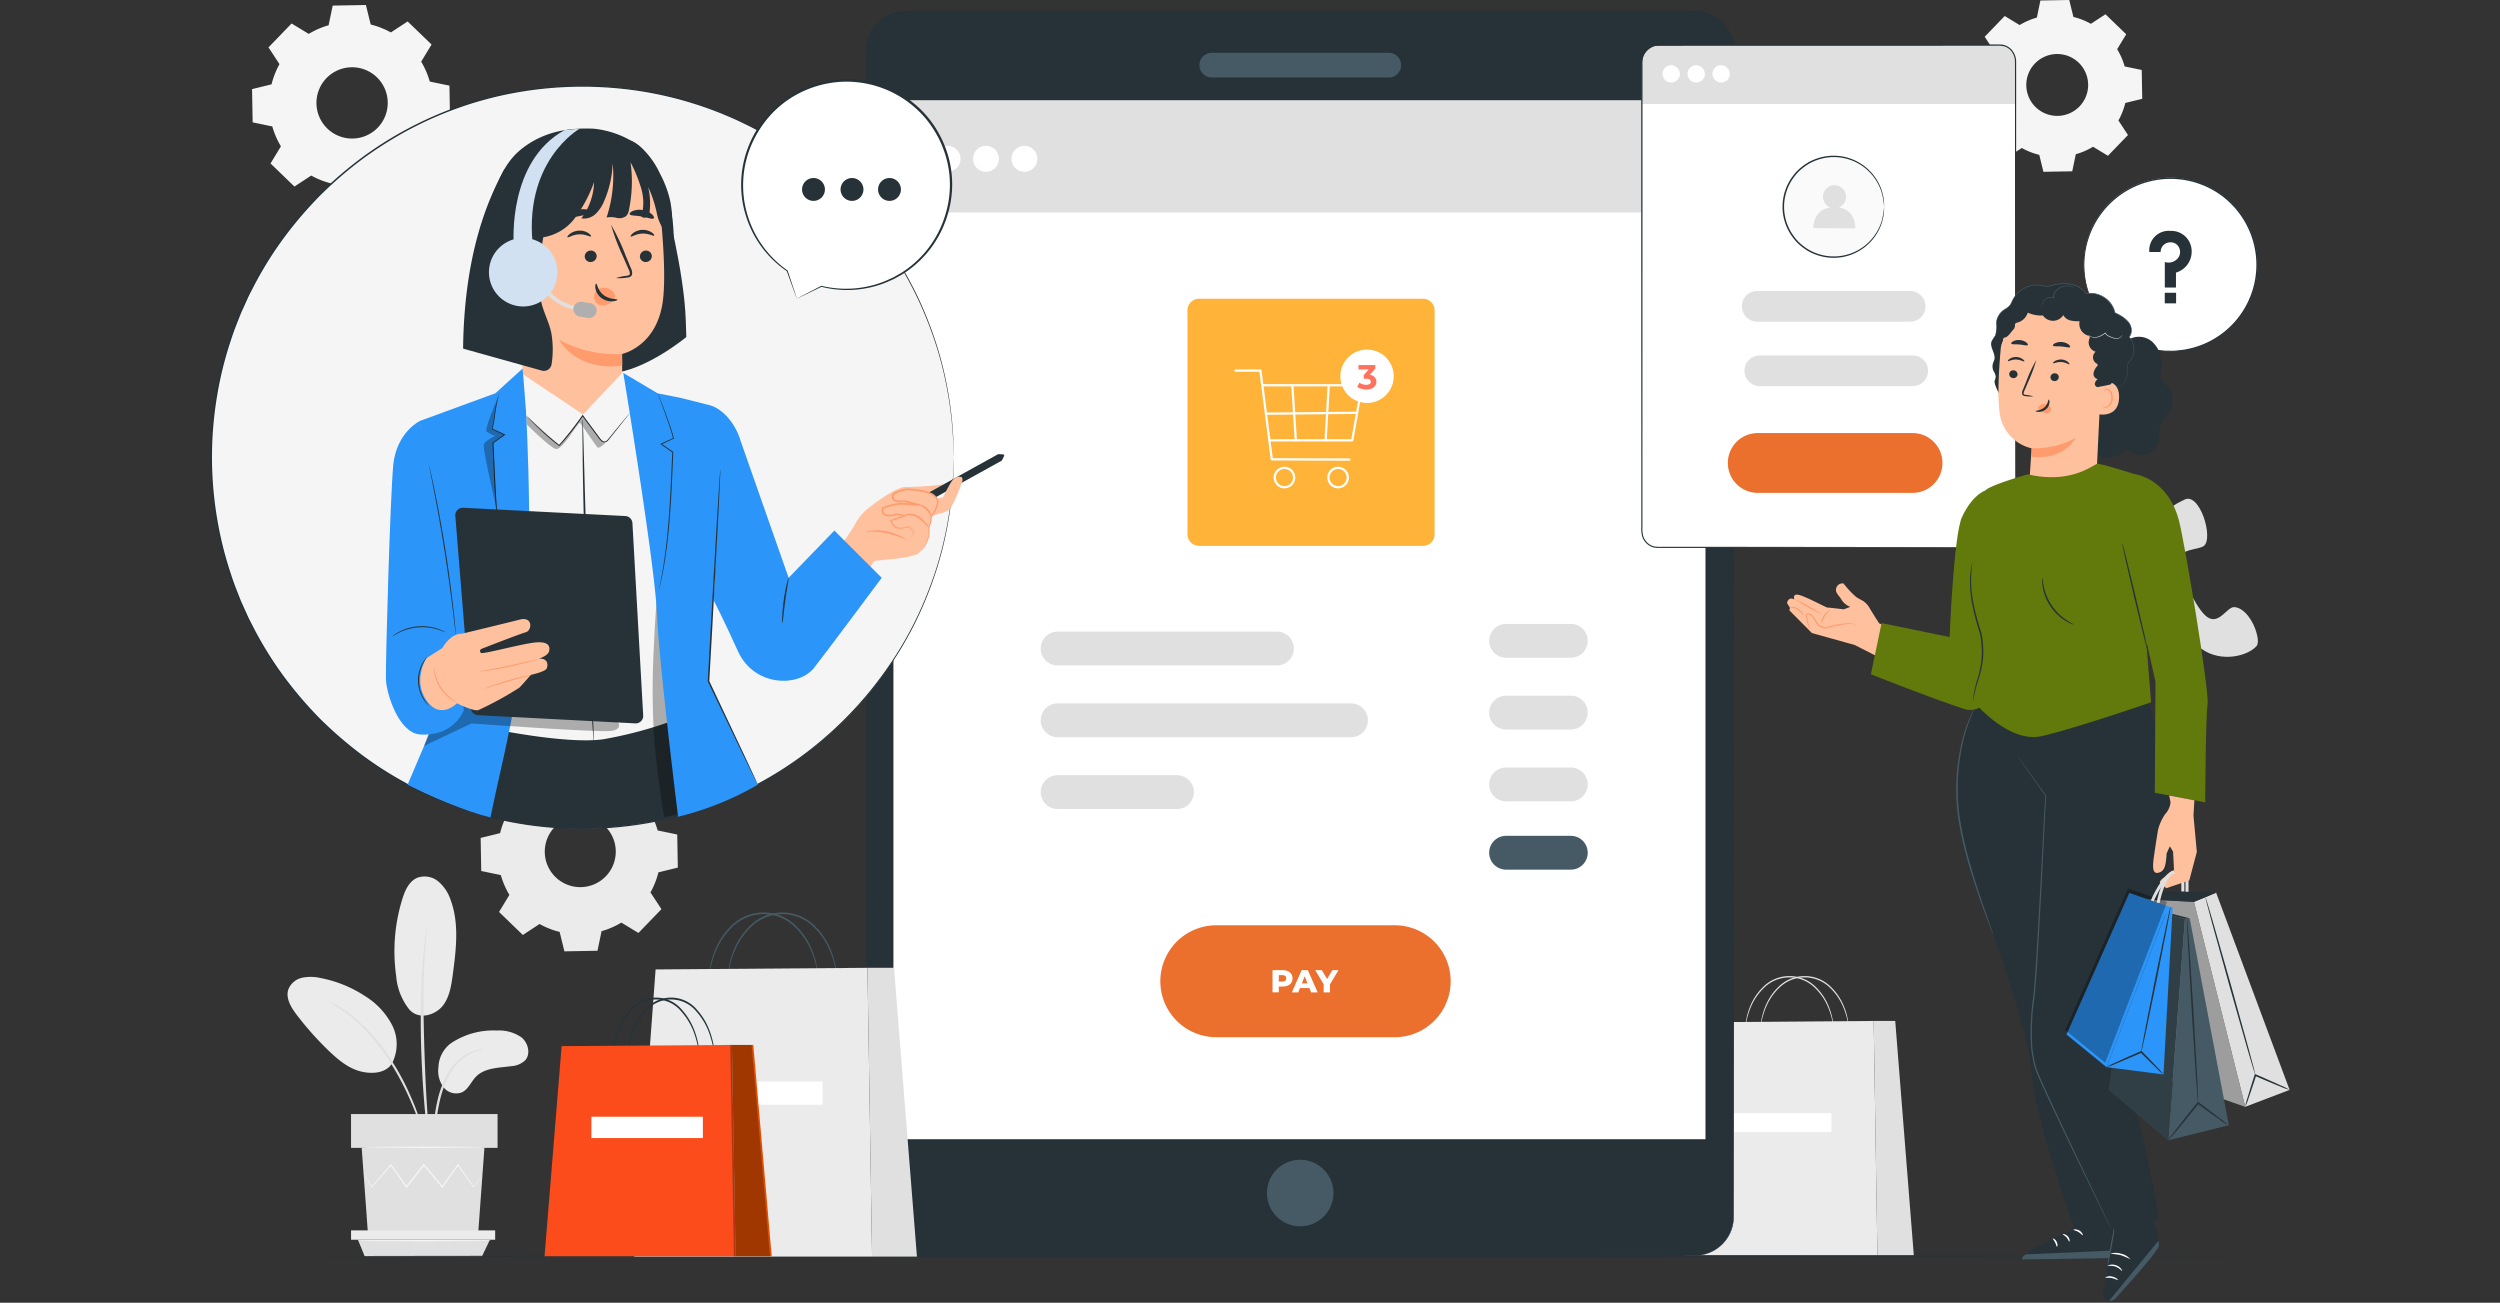 <svg xmlns="http://www.w3.org/2000/svg" xmlns:xlink="http://www.w3.org/1999/xlink" width="505" height="263.159" viewBox="0 0 505 263.159">
  <rect x="0" y="0" width="505" height="263.159" fill="#333333" stroke="none"/>
  <defs>
    <clipPath id="clip-path">
      <rect id="Rectángulo_330636" data-name="Rectángulo 330636" width="420" height="262.768" fill="none"/>
    </clipPath>
    <clipPath id="clip-path-6">
      <rect id="Rectángulo_330618" data-name="Rectángulo 330618" width="8.037" height="42.685" fill="none"/>
    </clipPath>
    <clipPath id="clip-path-7">
      <rect id="Rectángulo_330621" data-name="Rectángulo 330621" width="420" height="262.768" fill="#eb6f2d"/>
    </clipPath>
    <clipPath id="clip-path-10">
      <rect id="Rectángulo_330625" data-name="Rectángulo 330625" width="21.02" height="41.931" fill="none"/>
    </clipPath>
    <clipPath id="clip-path-11">
      <rect id="Rectángulo_330626" data-name="Rectángulo 330626" width="15.403" height="47.208" fill="none"/>
    </clipPath>
    <clipPath id="clip-path-12">
      <rect id="Rectángulo_330627" data-name="Rectángulo 330627" width="20.576" height="35.189" fill="none"/>
    </clipPath>
    <clipPath id="clip-path-14">
      <rect id="Rectángulo_330630" data-name="Rectángulo 330630" width="16.697" height="6.801" fill="none"/>
    </clipPath>
    <clipPath id="clip-path-15">
      <rect id="Rectángulo_330631" data-name="Rectángulo 330631" width="7.285" height="43.808" fill="none"/>
    </clipPath>
    <clipPath id="clip-path-16">
      <rect id="Rectángulo_330632" data-name="Rectángulo 330632" width="39.389" height="9.24" fill="none"/>
    </clipPath>
    <clipPath id="clip-path-17">
      <rect id="Rectángulo_330633" data-name="Rectángulo 330633" width="4.205" height="22.428" fill="none"/>
    </clipPath>
  </defs>
  <g id="Grupo_1034373" data-name="Grupo 1034373" transform="translate(-810 -7499.841)">
    <g id="Grupo_882623" data-name="Grupo 882623" transform="translate(852.5 7499.841)">
      <g id="Grupo_882622" data-name="Grupo 882622" clip-path="url(#clip-path)">
        <g id="Grupo_882581" data-name="Grupo 882581">
          <g id="Grupo_882580" data-name="Grupo 882580" clip-path="url(#clip-path)">
            <path id="Trazado_639067" data-name="Trazado 639067" d="M100.925,255.621a16.382,16.382,0,0,1,4-1.737l.823-3.955,6.683-.117.962,3.924a16.372,16.372,0,0,1,4.055,1.6l3.377-2.214,4.809,4.643-2.094,3.452a16.354,16.354,0,0,1,1.737,4l3.955.823.118,6.683-3.924.962a16.367,16.367,0,0,1-1.6,4.054l2.214,3.378-4.642,4.809-3.453-2.094a16.385,16.385,0,0,1-4,1.736l-.823,3.955-6.683.117-.962-3.924a16.371,16.371,0,0,1-4.055-1.6l-3.377,2.214-4.809-4.643,2.094-3.453a16.373,16.373,0,0,1-1.737-4l-3.955-.823-.117-6.683,3.924-.962a16.389,16.389,0,0,1,1.595-4.054l-2.214-3.377,4.643-4.809Zm3.562,8.9a7.17,7.17,0,1,0,10.138-.178,7.17,7.17,0,0,0-10.138.178" transform="translate(-34.93 -97.469)" fill="#ebebeb"/>
            <path id="Trazado_639068" data-name="Trazado 639068" d="M592.93,5.062a14.27,14.27,0,0,1,3.483-1.513L597.13.1l5.824-.1.839,3.42a14.269,14.269,0,0,1,3.534,1.39l2.943-1.93,4.191,4.046-1.825,3.009a14.267,14.267,0,0,1,1.514,3.484l3.447.717.1,5.824-3.419.839a14.293,14.293,0,0,1-1.39,3.533l1.929,2.944-4.046,4.191-3.009-1.825a14.3,14.3,0,0,1-3.483,1.514l-.717,3.447-5.824.1-.839-3.42a14.281,14.281,0,0,1-3.534-1.39l-2.943,1.93-4.191-4.046,1.825-3.009a14.248,14.248,0,0,1-1.514-3.483l-3.447-.718-.1-5.824,3.419-.839a14.267,14.267,0,0,1,1.39-3.533l-1.93-2.944,4.046-4.191Zm3.1,7.759a6.249,6.249,0,1,0,8.836-.156,6.248,6.248,0,0,0-8.836.156" transform="translate(-227.467 0)" fill="#f5f5f5"/>
            <path id="Trazado_639069" data-name="Trazado 639069" d="M25.251,7.494A16.448,16.448,0,0,1,29.264,5.75l.826-3.972L36.8,1.66l.966,3.94a16.452,16.452,0,0,1,4.072,1.6L45.23,4.979l4.829,4.663-2.1,3.467A16.434,16.434,0,0,1,49.7,17.122l3.971.826.118,6.711-3.941.966a16.45,16.45,0,0,1-1.6,4.072l2.223,3.392L45.81,37.917l-3.467-2.1a16.441,16.441,0,0,1-4.013,1.744L37.5,41.531l-6.711.118-.966-3.94a16.476,16.476,0,0,1-4.072-1.6l-3.391,2.223-4.829-4.662,2.1-3.467a16.43,16.43,0,0,1-1.744-4.013L13.92,25.36,13.8,18.649l3.94-.966a16.476,16.476,0,0,1,1.6-4.072L17.121,10.22l4.662-4.829Zm3.577,8.94a7.2,7.2,0,1,0,10.181-.179,7.2,7.2,0,0,0-10.181.179" transform="translate(-5.385 -0.648)" fill="#f5f5f5"/>
            <path id="Trazado_639070" data-name="Trazado 639070" d="M78.1,343.884a15.338,15.338,0,0,1,9.245-2.534,7.907,7.907,0,0,1,4.957,1.389c1.351,1.112,1.905,3.336.734,4.636a4.51,4.51,0,0,1-2.823,1.177c-2.492.338-5.318.308-7.086,2.1-1.008,1.022-1.553,2.553-2.848,3.174a3.24,3.24,0,0,1-3.759-1.049,5.538,5.538,0,0,1-1-3.985,6.241,6.241,0,0,1,2.576-4.907" transform="translate(-29.455 -133.183)" fill="#ebebeb"/>
            <path id="Trazado_639071" data-name="Trazado 639071" d="M64,317.235c2.12,2.242,5.4.912,6.754-.848s1.692-4.07,1.988-6.27c.675-5.025,1.327-10.289-.429-15.045a8.306,8.306,0,0,0-2.482-3.741,4.34,4.34,0,0,0-4.267-.753c-1.649.706-2.467,2.544-3,4.257a35.622,35.622,0,0,0-1.25,15.64A12.357,12.357,0,0,0,64,317.235" transform="translate(-23.78 -113.267)" fill="#ebebeb"/>
            <path id="Trazado_639072" data-name="Trazado 639072" d="M46.541,341.261a8.452,8.452,0,0,0,.165-7.886,15,15,0,0,0-5.534-5.938,24.806,24.806,0,0,0-8.871-3.61,8.8,8.8,0,0,0-3.762-.082,3.893,3.893,0,0,0-2.805,2.318c-.617,1.765.5,3.63,1.63,5.12a62.8,62.8,0,0,0,6.565,7.37c1.912,1.834,4.054,3.605,6.641,4.18s5.113.089,6.16-1.8" transform="translate(-9.972 -126.249)" fill="#ebebeb"/>
            <path id="Trazado_639073" data-name="Trazado 639073" d="M74.491,372.282a5.55,5.55,0,0,0-.009-1.16c-.042-.839-.094-1.892-.156-3.146a45.277,45.277,0,0,1,.026-4.652,35.43,35.43,0,0,1,.861-5.613,19.988,19.988,0,0,1,2.024-5.262,10.346,10.346,0,0,1,3.041-3.394,9.81,9.81,0,0,1,2.784-1.34,5.507,5.507,0,0,0,1.107-.331,5.421,5.421,0,0,0-1.154.152,8.955,8.955,0,0,0-2.927,1.242,10.332,10.332,0,0,0-3.227,3.446,19.538,19.538,0,0,0-2.11,5.375,33.186,33.186,0,0,0-.836,5.7,38.775,38.775,0,0,0,.076,4.7c.1,1.332.216,2.4.307,3.143a5.4,5.4,0,0,0,.193,1.144" transform="translate(-28.823 -135.536)" fill="#e0e0e0"/>
            <path id="Trazado_639074" data-name="Trazado 639074" d="M72.72,359.045a2.272,2.272,0,0,0-.048-.532c-.059-.4-.134-.9-.226-1.507-.2-1.308-.476-3.2-.751-5.55-.574-4.694-.915-9.787-1.185-17-.249-6.781-.407-14.693-.109-19.9.054-1.181.127-2.248.206-3.184s.126-1.744.2-2.4c.056-.617.1-1.119.136-1.518a2.262,2.262,0,0,0,.015-.534,2.289,2.289,0,0,0-.11.521c-.059.4-.133.9-.224,1.509-.1.656-.186,1.462-.28,2.4s-.2,2-.276,3.186a173.034,173.034,0,0,0-.241,18.511c.271,7.226.876,13.752,1.537,18.445.318,2.348.648,4.238.9,5.539.127.607.232,1.1.314,1.493a2.285,2.285,0,0,0,.141.514" transform="translate(-27.191 -119.754)" fill="#e0e0e0"/>
            <path id="Trazado_639075" data-name="Trazado 639075" d="M58.833,361.4a9.274,9.274,0,0,0-.224-1.446c-.191-.922-.517-2.248-1.022-3.855a52.2,52.2,0,0,0-2.119-5.524,47.267,47.267,0,0,0-3.387-6.408,36.4,36.4,0,0,0-8.628-9.888,17.939,17.939,0,0,0-1.877-1.29c-.285-.177-.54-.357-.793-.493l-.706-.346a9.3,9.3,0,0,0-1.334-.6,43.56,43.56,0,0,1,4.52,2.973,38.339,38.339,0,0,1,8.447,9.875,54,54,0,0,1,3.392,6.343,58.754,58.754,0,0,1,2.192,5.456c.54,1.586.909,2.891,1.15,3.8a9.4,9.4,0,0,0,.389,1.408" transform="translate(-15.116 -129.36)" fill="#e0e0e0"/>
            <path id="Trazado_639076" data-name="Trazado 639076" d="M50.114,380.221l1.265,17.329H73.641l1.265-17.329Z" transform="translate(-19.553 -148.351)" fill="#e0e0e0"/>
            <rect id="Rectángulo_330610" data-name="Rectángulo 330610" width="29.598" height="6.83" transform="translate(28.411 225.04)" fill="#e0e0e0"/>
            <path id="Trazado_639077" data-name="Trazado 639077" d="M46.589,407.549v1.893H75.7v-1.893Z" transform="translate(-18.177 -159.014)" fill="#ebebeb"/>
            <path id="Trazado_639078" data-name="Trazado 639078" d="M50.232,413.986l-1.363-3.332H75.527l-1.59,3.332Z" transform="translate(-19.067 -160.225)" fill="#e0e0e0"/>
            <path id="Trazado_639079" data-name="Trazado 639079" d="M74.733,387.95a.735.735,0,0,1-.1.159l-.333.441L73,390.21l-.058.074-.055-.077L69.7,385.8h.184l-3.137,4.441-.1.139-.11-.131-3.72-4.426.215,0-.2.257-3.327,4.17-.11.139-.1-.145L56.15,385.8l.182.009-3.865,4.4-.069.079-.052-.088-1.21-2.033-.31-.542a.905.905,0,0,1-.1-.193.856.856,0,0,1,.13.171l.343.521,1.271,2-.121-.01,3.8-4.457.1-.113.087.121,3.167,4.421-.213-.006,3.319-4.176.2-.257.106-.133.109.131,3.71,4.435-.209.008L69.7,385.67l.093-.13.091.13L73,390.124l-.113,0,1.349-1.617.362-.418c.083-.093.129-.139.134-.135" transform="translate(-19.793 -150.417)" fill="#f5f5f5"/>
            <path id="Trazado_639080" data-name="Trazado 639080" d="M75.334,379.944c0,.077-5.578.138-12.457.138s-12.459-.062-12.459-.138,5.577-.138,12.459-.138,12.457.062,12.457.138" transform="translate(-19.672 -148.189)" fill="#f5f5f5"/>
            <path id="Trazado_639081" data-name="Trazado 639081" d="M75.795,410.871c0,.077-6.062.138-13.539.138s-13.54-.062-13.54-.138,6.061-.138,13.54-.138,13.539.062,13.539.138" transform="translate(-19.008 -160.256)" fill="#f5f5f5"/>
            <path id="Trazado_639082" data-name="Trazado 639082" d="M526.242,333.734c-.03,0-.059-.414-.2-1.152a14.436,14.436,0,0,0-.921-3.03,11.54,11.54,0,0,0-2.62-3.844,7.311,7.311,0,0,0-10.281-.034,11.49,11.49,0,0,0-2.638,3.832,14.386,14.386,0,0,0-.932,3.027c-.146.737-.177,1.154-.207,1.151a1.243,1.243,0,0,1,.005-.3,8.463,8.463,0,0,1,.093-.865,13.107,13.107,0,0,1,.856-3.086,11.429,11.429,0,0,1,2.644-3.944,7.517,7.517,0,0,1,10.638.035,11.472,11.472,0,0,1,2.626,3.957,13.156,13.156,0,0,1,.845,3.089,8.3,8.3,0,0,1,.09.866,1.227,1.227,0,0,1,0,.3" transform="translate(-198.376 -126.141)" fill="#e0e0e0"/>
            <path id="Trazado_639083" data-name="Trazado 639083" d="M531.283,333.734c-.03,0-.059-.414-.2-1.152a14.441,14.441,0,0,0-.921-3.03,11.542,11.542,0,0,0-2.62-3.844,7.311,7.311,0,0,0-10.281-.034,11.491,11.491,0,0,0-2.637,3.832,14.386,14.386,0,0,0-.932,3.027c-.146.737-.177,1.154-.207,1.151a1.243,1.243,0,0,1,.005-.3,8.47,8.47,0,0,1,.093-.865,13.108,13.108,0,0,1,.856-3.086,11.429,11.429,0,0,1,2.644-3.944,7.517,7.517,0,0,1,10.638.035,11.481,11.481,0,0,1,2.626,3.957,13.149,13.149,0,0,1,.845,3.089,8.265,8.265,0,0,1,.09.866,1.225,1.225,0,0,1,0,.3" transform="translate(-200.343 -126.141)" fill="#e0e0e0"/>
            <path id="Trazado_639084" data-name="Trazado 639084" d="M491.792,338.444l34.715-.265.757,47.321H488.309Z" transform="translate(-190.524 -131.947)" fill="#ebebeb"/>
            <path id="Trazado_639085" data-name="Trazado 639085" d="M550.946,338.179H555.3l3.752,47.321H551.7Z" transform="translate(-214.963 -131.947)" fill="#e0e0e0"/>
            <rect id="Rectángulo_330611" data-name="Rectángulo 330611" width="19.774" height="3.808" transform="translate(307.676 224.862)" fill="#fff"/>
            <path id="Trazado_639086" data-name="Trazado 639086" d="M649.462,165.49s-8.13,3.095-6.179,11.753,5.787,15.45,9.813,18.3,9.372,1.414,11.123-.6c1-1.153-1.158-7.5-4.459-7.843-1.521-.156-3.041,3.6-5.448,2.059s-5.967-9.761-5.67-11.809,3.649-1.8,4.834-2.558c2.2-1.415-.824-11.332-4.013-9.306" transform="translate(-250.872 -64.463)" fill="#e0e0e0"/>
          </g>
        </g>
        <g id="Grupo_882583" data-name="Grupo 882583">
          <g id="Grupo_882582" data-name="Grupo 882582" clip-path="url(#clip-path)">
            <path id="Trazado_639087" data-name="Trazado 639087" d="M33.414,416.017c0-.088,87.137-.159,194.6-.159,107.5,0,194.619.071,194.619.159s-87.118.159-194.619.159c-107.464,0-194.6-.071-194.6-.159" transform="translate(-13.037 -162.255)" fill="#263238"/>
          </g>
        </g>
        <g id="Grupo_882585" data-name="Grupo 882585">
          <g id="Grupo_882584" data-name="Grupo 882584" clip-path="url(#clip-path)">
            <path id="Trazado_639088" data-name="Trazado 639088" d="M384.7,255.142H225.256a7.813,7.813,0,0,1-7.813-7.813V11.708a7.813,7.813,0,0,1,7.813-7.814H384.7a7.814,7.814,0,0,1,7.814,7.814v235.62a7.814,7.814,0,0,1-7.814,7.814" transform="translate(-84.84 -1.519)" fill="#263238"/>
            <path id="Trazado_639089" data-name="Trazado 639089" d="M384.591,255.029s.183-.015.545-.037a4.587,4.587,0,0,0,.671-.081,6.439,6.439,0,0,0,.918-.2,7.824,7.824,0,0,0,4.765-3.907,8.148,8.148,0,0,0,.727-2.078,12.38,12.38,0,0,0,.145-2.448q0-2.588-.008-5.655c0-4.087-.01-8.8-.016-14.111-.013-21.237-.032-51.962-.056-89.927-.007-18.983-.013-39.777-.021-62.1q0-16.742-.009-34.6,0-8.918,0-18.092,0-4.586,0-9.233a12.2,12.2,0,0,0-.123-2.292,7.41,7.41,0,0,0-.723-2.159,7.763,7.763,0,0,0-3.156-3.243,8.354,8.354,0,0,0-2.163-.778,11.727,11.727,0,0,0-2.323-.147H369.423l-19.5,0-40.209,0-84.554,0a7.631,7.631,0,0,0-7.521,6.22,13.741,13.741,0,0,0-.138,2.657V20.9q0,10.73,0,21.314,0,21.163,0,41.669c0,27.319-.007,53.671-.01,78.774s-.011,48.957-.016,71.281q0,4.186,0,8.3,0,2.057,0,4.1a12.571,12.571,0,0,0,.091,2.008,7.607,7.607,0,0,0,6.509,6.467,13.137,13.137,0,0,0,1.953.084H231.9l29.8.012,89.922.056,24.447.034,6.358.017c1.432.006,2.166.018,2.166.018s-.734.012-2.166.018l-6.358.018-24.447.033-89.922.056-29.8.012h-5.873a13.348,13.348,0,0,1-1.991-.085,7.891,7.891,0,0,1-6.753-6.7,13,13,0,0,1-.1-2.049q0-2.038,0-4.1,0-4.113,0-8.3c0-22.324-.01-46.178-.015-71.281s-.007-51.454-.011-78.774q0-20.489,0-41.669,0-10.582,0-21.314V12.834a14,14,0,0,1,.143-2.722,7.982,7.982,0,0,1,7.867-6.507l84.554,0,40.209,0,19.5,0h14.333a12.07,12.07,0,0,1,2.386.154,8.682,8.682,0,0,1,2.255.813,8.085,8.085,0,0,1,3.289,3.381,7.732,7.732,0,0,1,.752,2.25,12.5,12.5,0,0,1,.127,2.347q0,4.647,0,9.233,0,9.172,0,18.092,0,17.836-.009,34.6c-.008,22.323-.015,43.116-.021,62.1-.024,37.966-.043,68.691-.056,89.927-.006,5.309-.012,10.024-.016,14.111q0,3.065-.008,5.655a12.479,12.479,0,0,1-.155,2.464,8.2,8.2,0,0,1-.742,2.1,7.916,7.916,0,0,1-2.416,2.762,7.83,7.83,0,0,1-2.4,1.146,6.242,6.242,0,0,1-.923.2,4.469,4.469,0,0,1-.674.073c-.363.015-.546.018-.546.018" transform="translate(-84.727 -1.407)" fill="#263238"/>
            <path id="Trazado_639090" data-name="Trazado 639090" d="M363.406,390.889a6.718,6.718,0,1,1-6.717-6.718,6.718,6.718,0,0,1,6.717,6.718" transform="translate(-136.548 -149.892)" fill="#455a64"/>
            <path id="Trazado_639091" data-name="Trazado 639091" d="M365.929,22.475H330.174a2.494,2.494,0,1,1,0-4.987h35.756a2.494,2.494,0,0,1,0,4.987" transform="translate(-127.851 -6.823)" fill="#455a64"/>
            <rect id="Rectángulo_330614" data-name="Rectángulo 330614" width="164.034" height="209.822" transform="translate(137.972 20.3)" fill="#fff"/>
            <path id="Trazado_639092" data-name="Trazado 639092" d="M322.752,216.044H278.447a3.415,3.415,0,0,1,0-6.83h44.305a3.415,3.415,0,0,1,0,6.83" transform="translate(-107.309 -81.629)" fill="#e0e0e0"/>
            <path id="Trazado_639093" data-name="Trazado 639093" d="M440.076,213.492H427a3.415,3.415,0,0,1,0-6.83h13.074a3.415,3.415,0,0,1,0,6.83" transform="translate(-165.271 -80.633)" fill="#e0e0e0"/>
            <path id="Trazado_639094" data-name="Trazado 639094" d="M337.711,239.827H278.447a3.415,3.415,0,0,1,0-6.83h59.264a3.415,3.415,0,1,1,0,6.83" transform="translate(-107.309 -90.909)" fill="#e0e0e0"/>
            <path id="Trazado_639095" data-name="Trazado 639095" d="M440.076,237.274H427a3.415,3.415,0,0,1,0-6.83h13.074a3.415,3.415,0,0,1,0,6.83" transform="translate(-165.271 -89.912)" fill="#e0e0e0"/>
            <path id="Trazado_639096" data-name="Trazado 639096" d="M302.563,263.61H278.447a3.415,3.415,0,0,1,0-6.83h24.116a3.415,3.415,0,1,1,0,6.83" transform="translate(-107.309 -100.188)" fill="#e0e0e0"/>
            <path id="Trazado_639097" data-name="Trazado 639097" d="M440.076,261.057H427a3.415,3.415,0,0,1,0-6.83h13.074a3.415,3.415,0,0,1,0,6.83" transform="translate(-165.271 -99.192)" fill="#e0e0e0"/>
            <path id="Trazado_639098" data-name="Trazado 639098" d="M440.075,283.691H427a3.415,3.415,0,1,1,0-6.83h13.074a3.415,3.415,0,1,1,0,6.83" transform="translate(-165.271 -108.023)" fill="#455a64"/>
            <path id="Trazado_639099" data-name="Trazado 639099" d="M371.222,148.865H325.99a2.343,2.343,0,0,1-2.344-2.343V101.289a2.343,2.343,0,0,1,2.344-2.343h45.233a2.343,2.343,0,0,1,2.343,2.343v45.234a2.343,2.343,0,0,1-2.343,2.343" transform="translate(-126.277 -38.606)" fill="#ffb338"/>
            <path id="Trazado_639100" data-name="Trazado 639100" d="M366.525,138.814H350.039a.229.229,0,1,1,0-.457h16.3l1.887-10.664H348.485a.229.229,0,0,1,0-.457h20.01a.229.229,0,0,1,.225.268l-1.969,11.121a.228.228,0,0,1-.225.189" transform="translate(-135.879 -49.643)" fill="#fff"/>
            <path id="Trazado_639101" data-name="Trazado 639101" d="M362.429,140.81h0l-15.7-.054a.229.229,0,0,1-.226-.2l-2.273-17.719h-4.842a.229.229,0,0,1,0-.457h5.043a.229.229,0,0,1,.227.2l2.274,17.72,15.5.053a.229.229,0,0,1,0,.457" transform="translate(-132.328 -47.749)" fill="#fff"/>
            <path id="Trazado_639102" data-name="Trazado 639102" d="M354.374,158.969a2.183,2.183,0,1,1,2.183-2.183,2.186,2.186,0,0,1-2.183,2.183m0-3.909a1.726,1.726,0,1,0,1.726,1.726,1.728,1.728,0,0,0-1.726-1.726" transform="translate(-137.415 -60.322)" fill="#fff"/>
            <path id="Trazado_639103" data-name="Trazado 639103" d="M372.146,158.969a2.183,2.183,0,1,1,2.183-2.183,2.186,2.186,0,0,1-2.183,2.183m0-3.909a1.726,1.726,0,1,0,1.726,1.726,1.728,1.728,0,0,0-1.726-1.726" transform="translate(-144.349 -60.322)" fill="#fff"/>
            <path id="Trazado_639104" data-name="Trazado 639104" d="M358.951,139.043a.228.228,0,0,1-.228-.215l-.67-10.762a.229.229,0,0,1,.214-.243.226.226,0,0,1,.242.214l.67,10.763a.229.229,0,0,1-.214.243h-.014" transform="translate(-139.701 -49.873)" fill="#fff"/>
            <path id="Trazado_639105" data-name="Trazado 639105" d="M369.265,139.043h-.012a.229.229,0,0,1-.216-.241l.6-10.762a.228.228,0,1,1,.456.026l-.6,10.762a.228.228,0,0,1-.228.216" transform="translate(-143.987 -49.873)" fill="#fff"/>
            <path id="Trazado_639106" data-name="Trazado 639106" d="M349.485,136.991a.229.229,0,0,1,0-.457l18.416-.179h0a.229.229,0,0,1,0,.457l-18.416.179Z" transform="translate(-136.269 -53.201)" fill="#fff"/>
            <path id="Trazado_639107" data-name="Trazado 639107" d="M385.065,121.187a5.388,5.388,0,1,1-5.388-5.388,5.388,5.388,0,0,1,5.388,5.388" transform="translate(-146.036 -45.181)" fill="#fff"/>
            <path id="Trazado_639108" data-name="Trazado 639108" d="M383.411,123.37a1.313,1.313,0,0,1,.339.918,1.452,1.452,0,0,1-.221.78,1.553,1.553,0,0,1-.676.572,2.591,2.591,0,0,1-1.113.215,3.809,3.809,0,0,1-1.009-.135,2.579,2.579,0,0,1-.842-.385l.437-.859a2.116,2.116,0,0,0,.641.322,2.463,2.463,0,0,0,.746.115,1.182,1.182,0,0,0,.665-.163.524.524,0,0,0,.242-.461q0-.6-.907-.6H381.2v-.742l1-1.13h-2.065v-.9h3.4v.728l-1.1,1.248a1.632,1.632,0,0,1,.978.474" transform="translate(-148.221 -47.179)" fill="#ff725e"/>
            <rect id="Rectángulo_330615" data-name="Rectángulo 330615" width="164.034" height="22.619" transform="translate(137.972 20.299)" fill="#e0e0e0"/>
            <path id="Trazado_639109" data-name="Trazado 639109" d="M245.128,50.936a2.617,2.617,0,1,1-2.617-2.617,2.617,2.617,0,0,1,2.617,2.617" transform="translate(-93.6 -18.853)" fill="#fff"/>
            <path id="Trazado_639110" data-name="Trazado 639110" d="M257.851,50.936a2.617,2.617,0,1,1-2.617-2.617,2.617,2.617,0,0,1,2.617,2.617" transform="translate(-98.564 -18.853)" fill="#fff"/>
            <path id="Trazado_639111" data-name="Trazado 639111" d="M270.574,50.936a2.617,2.617,0,1,1-2.617-2.617,2.617,2.617,0,0,1,2.617,2.617" transform="translate(-103.528 -18.853)" fill="#fff"/>
            <path id="Trazado_639112" data-name="Trazado 639112" d="M361.961,329.1H326.142a11.306,11.306,0,1,1,0-22.611h35.819a11.306,11.306,0,1,1,0,22.611" transform="translate(-122.84 -119.584)" fill="#eb6f2d"/>
            <path id="Trazado_639113" data-name="Trazado 639113" d="M355.868,323.011c0,1.02-.769,1.654-1.994,1.654h-.782v1.173h-1.27V321.35h2.052c1.225,0,1.994.635,1.994,1.661m-1.282,0c0-.417-.263-.66-.789-.66h-.706v1.315h.706c.526,0,.789-.244.789-.654" transform="translate(-137.271 -125.381)" fill="#fff"/>
            <path id="Trazado_639114" data-name="Trazado 639114" d="M361.763,324.968h-1.9l-.353.872h-1.295l1.981-4.489h1.25l1.988,4.489h-1.321Zm-.371-.937-.578-1.436-.577,1.436Z" transform="translate(-139.766 -125.382)" fill="#fff"/>
            <path id="Trazado_639115" data-name="Trazado 639115" d="M368.938,324.23v1.609h-1.27v-1.629l-1.712-2.86h1.34l1.065,1.783,1.065-1.783h1.231Z" transform="translate(-142.785 -125.381)" fill="#fff"/>
          </g>
        </g>
        <g id="Grupo_882590" data-name="Grupo 882590">
          <g id="Grupo_882589" data-name="Grupo 882589" clip-path="url(#clip-path)">
            <path id="Trazado_639116" data-name="Trazado 639116" d="M187.189,315.1c-.037,0-.073-.51-.25-1.42a17.79,17.79,0,0,0-1.135-3.735,14.234,14.234,0,0,0-3.23-4.738,9.011,9.011,0,0,0-12.673-.041,14.164,14.164,0,0,0-3.252,4.724,17.723,17.723,0,0,0-1.148,3.731c-.181.908-.218,1.422-.255,1.418a1.477,1.477,0,0,1,.006-.374,10.333,10.333,0,0,1,.115-1.067,16.159,16.159,0,0,1,1.055-3.8,14.088,14.088,0,0,1,3.259-4.862,9.266,9.266,0,0,1,13.113.043,14.156,14.156,0,0,1,3.237,4.877,16.231,16.231,0,0,1,1.041,3.808,10.506,10.506,0,0,1,.112,1.068,1.512,1.512,0,0,1,0,.374" transform="translate(-64.471 -117.923)" fill="#455a64"/>
            <path id="Trazado_639117" data-name="Trazado 639117" d="M193.4,315.1c-.037,0-.073-.51-.25-1.42a17.79,17.79,0,0,0-1.135-3.735,14.235,14.235,0,0,0-3.23-4.738,9.012,9.012,0,0,0-12.673-.041,14.164,14.164,0,0,0-3.252,4.724,17.727,17.727,0,0,0-1.148,3.731c-.18.908-.218,1.422-.255,1.418a1.479,1.479,0,0,1,.006-.374,10.509,10.509,0,0,1,.115-1.067,16.157,16.157,0,0,1,1.055-3.8,14.088,14.088,0,0,1,3.259-4.862,9.266,9.266,0,0,1,13.113.043,14.156,14.156,0,0,1,3.237,4.877,16.231,16.231,0,0,1,1.041,3.808,10.51,10.51,0,0,1,.112,1.068,1.511,1.511,0,0,1,0,.374" transform="translate(-66.895 -117.923)" fill="#455a64"/>
            <path id="Trazado_639118" data-name="Trazado 639118" d="M144.723,320.905l42.791-.326.934,58.329H140.43Z" transform="translate(-54.791 -125.08)" fill="#ebebeb"/>
            <path id="Trazado_639119" data-name="Trazado 639119" d="M217.638,320.579h5.371l4.626,58.329h-9.063Z" transform="translate(-84.916 -125.08)" fill="#e0e0e0"/>
            <rect id="Rectángulo_330617" data-name="Rectángulo 330617" width="28.014" height="4.693" transform="translate(95.64 218.463)" fill="#fff"/>
            <path id="Trazado_639120" data-name="Trazado 639120" d="M150.767,342.293a23.479,23.479,0,0,0-1.131-4.729,13.317,13.317,0,0,0-2.6-4.342,6.6,6.6,0,0,0-10.154-.038,13.238,13.238,0,0,0-2.613,4.329,23.407,23.407,0,0,0-1.146,4.724,1.314,1.314,0,0,1,0-.345c.007-.226.032-.557.087-.982a16.437,16.437,0,0,1,.841-3.5,13.232,13.232,0,0,1,2.62-4.48,6.829,6.829,0,0,1,10.577.04,13.294,13.294,0,0,1,2.6,4.493,16.515,16.515,0,0,1,.829,3.507c.055.424.077.756.085.982a1.338,1.338,0,0,1,0,.345" transform="translate(-51.938 -128.927)" fill="#263238"/>
            <path id="Trazado_639121" data-name="Trazado 639121" d="M155.762,342.293a23.481,23.481,0,0,0-1.131-4.729,13.317,13.317,0,0,0-2.6-4.342,6.6,6.6,0,0,0-10.154-.038,13.251,13.251,0,0,0-2.614,4.329,23.423,23.423,0,0,0-1.146,4.724,1.312,1.312,0,0,1,0-.345c.007-.226.032-.557.087-.982a16.437,16.437,0,0,1,.841-3.5,13.232,13.232,0,0,1,2.62-4.48,6.829,6.829,0,0,1,10.577.04,13.3,13.3,0,0,1,2.6,4.493,16.516,16.516,0,0,1,.829,3.507c.055.424.077.756.085.982a1.338,1.338,0,0,1,0,.345" transform="translate(-53.887 -128.927)" fill="#263238"/>
            <path id="Trazado_639122" data-name="Trazado 639122" d="M114.132,346.362l34.4-.239.751,42.685h-38.6Z" transform="translate(-43.184 -135.047)" fill="#fd4c1b"/>
            <path id="Trazado_639123" data-name="Trazado 639123" d="M172.751,346.123h4.318l3.719,42.685H173.5Z" transform="translate(-67.402 -135.047)" fill="#e44e00"/>
            <g id="Grupo_882588" data-name="Grupo 882588" transform="translate(105 211.076)" opacity="0.3">
              <g id="Grupo_882587" data-name="Grupo 882587">
                <g id="Grupo_882586" data-name="Grupo 882586" clip-path="url(#clip-path-6)">
                  <path id="Trazado_639124" data-name="Trazado 639124" d="M172.751,346.123h4.318l3.719,42.685H173.5Z" transform="translate(-172.751 -346.123)"/>
                </g>
              </g>
            </g>
            <rect id="Rectángulo_330619" data-name="Rectángulo 330619" width="22.522" height="4.313" transform="translate(76.96 225.575)" fill="#fff"/>
          </g>
        </g>
        <g id="Grupo_882592" data-name="Grupo 882592">
          <g id="Grupo_882591" data-name="Grupo 882591" clip-path="url(#clip-path-7)">
            <path id="Trazado_639125" data-name="Trazado 639125" d="M545.146,116.4H478.657a4.5,4.5,0,0,1-4.5-4.5V19.448a4.5,4.5,0,0,1,4.5-4.5h66.489a4.5,4.5,0,0,1,4.5,4.5V111.9a4.5,4.5,0,0,1-4.5,4.5" transform="translate(-185.002 -5.833)" fill="#fff"/>
            <path id="Trazado_639126" data-name="Trazado 639126" d="M549.645,26.839H474.157V18.707a3.758,3.758,0,0,1,3.758-3.758h67.972a3.758,3.758,0,0,1,3.758,3.758Z" transform="translate(-185.002 -5.833)" fill="#e0e0e0"/>
            <path id="Trazado_639127" data-name="Trazado 639127" d="M546.459,116.307s.073-.009.215-.02a2.757,2.757,0,0,0,.628-.125,3.163,3.163,0,0,0,1.88-1.679,3.758,3.758,0,0,0,.287-.89,5.674,5.674,0,0,0,.057-1.051q0-1.114-.006-2.435c0-1.76-.008-3.79-.012-6.075-.01-9.147-.024-22.374-.043-38.719,0-8.174-.01-17.126-.016-26.737q0-7.209-.007-14.9,0-1.92,0-3.868c-.009-.643.018-1.315-.019-1.94a3.421,3.421,0,0,0-.67-1.716,3.018,3.018,0,0,0-1.44-1.034,5.868,5.868,0,0,0-1.786-.135h-3.7L477.18,15a2.87,2.87,0,0,0-1.9.739,3.338,3.338,0,0,0-1.023,1.879,6.245,6.245,0,0,0-.055,1.131v3.474q0,4.619,0,9.176,0,9.112,0,17.941c0,11.762-.006,23.108-.008,33.916q0,8.106-.005,15.793,0,3.84,0,7.566,0,1.862,0,3.7,0,.916,0,1.825a6.323,6.323,0,0,0,.132,1.759,3.131,3.131,0,0,0,2.231,2.22,8.29,8.29,0,0,0,1.593.073h1.606l6.275,0,11.795.01,35.593.046,9.677.027,2.517.015c.567,0,.857.015.857.015s-.29.01-.857.015l-2.517.015-9.677.027-35.593.046-11.795.01-6.275,0H478.14a8.387,8.387,0,0,1-1.639-.076,3.359,3.359,0,0,1-2.4-2.38,6.565,6.565,0,0,1-.144-1.831q0-.909,0-1.825,0-1.833,0-3.7,0-3.725,0-7.566,0-7.68-.006-15.793c0-10.809-.005-22.154-.008-33.916q0-8.822,0-17.941,0-4.555,0-9.176V18.749a6.527,6.527,0,0,1,.06-1.185,3.631,3.631,0,0,1,1.115-2.048,3.128,3.128,0,0,1,2.067-.8l64.643.012h4.62a3.208,3.208,0,0,1,.937.148,3.257,3.257,0,0,1,1.556,1.119,3.69,3.69,0,0,1,.723,1.855c.04.681.011,1.313.02,1.968q0,1.947,0,3.868,0,7.678-.007,14.9c-.005,9.61-.011,18.563-.016,26.737-.018,16.345-.032,29.572-.043,38.719,0,2.285-.009,4.315-.012,6.075q0,1.32-.006,2.435a5.734,5.734,0,0,1-.065,1.064,3.8,3.8,0,0,1-.3.9,3.163,3.163,0,0,1-1.92,1.679,2.615,2.615,0,0,1-.634.112c-.144.005-.216,0-.216,0" transform="translate(-184.917 -5.74)" fill="#263238"/>
            <path id="Trazado_639128" data-name="Trazado 639128" d="M484.52,23.48a1.756,1.756,0,1,1-1.75-1.9,1.831,1.831,0,0,1,1.75,1.9" transform="translate(-187.68 -8.418)" fill="#fff"/>
            <path id="Trazado_639129" data-name="Trazado 639129" d="M492.795,23.48a1.756,1.756,0,1,1-1.75-1.9,1.831,1.831,0,0,1,1.75,1.9" transform="translate(-190.908 -8.418)" fill="#fff"/>
            <path id="Trazado_639130" data-name="Trazado 639130" d="M501.07,23.48a1.756,1.756,0,1,1-1.75-1.9,1.831,1.831,0,0,1,1.75,1.9" transform="translate(-194.137 -8.418)" fill="#fff"/>
            <path id="Trazado_639131" data-name="Trazado 639131" d="M542.192,123.939H510.986a3.1,3.1,0,0,1,0-6.192h31.206a3.1,3.1,0,0,1,0,6.192" transform="translate(-198.164 -45.941)" fill="#e0e0e0"/>
            <path id="Trazado_639132" data-name="Trazado 639132" d="M541.342,102.581H510.136a3.1,3.1,0,0,1,0-6.192h31.207a3.1,3.1,0,0,1,0,6.192" transform="translate(-197.832 -37.608)" fill="#e0e0e0"/>
            <path id="Trazado_639133" data-name="Trazado 639133" d="M541.37,61.976A10.181,10.181,0,1,1,531.188,51.8,10.181,10.181,0,0,1,541.37,61.976" transform="translate(-203.282 -20.209)" fill="#fafafa"/>
            <path id="Trazado_639134" data-name="Trazado 639134" d="M536.089,65.856a2.33,2.33,0,1,0-1.693,0c-3.582.507-3.419,4.163-3.419,4.163l8.469.037s.193-3.7-3.357-4.2" transform="translate(-207.171 -23.94)" fill="#e0e0e0"/>
            <path id="Trazado_639135" data-name="Trazado 639135" d="M541.268,61.9a16.456,16.456,0,0,0-.379-2.471,9.729,9.729,0,0,0-1.137-2.683,10.064,10.064,0,0,0-12.083-4.271,9.432,9.432,0,0,0-2.537,1.368,9.18,9.18,0,0,0-2.119,2.131,9.982,9.982,0,0,0,0,11.85,9.172,9.172,0,0,0,2.119,2.131,9.421,9.421,0,0,0,2.537,1.368,10.093,10.093,0,0,0,12.084-4.271,9.765,9.765,0,0,0,1.137-2.683,16.476,16.476,0,0,0,.378-2.47.65.65,0,0,1,.008.165c0,.127-.005.287-.009.485a4.757,4.757,0,0,1-.065.787,7.208,7.208,0,0,1-.193,1.062,9.621,9.621,0,0,1-1.1,2.744,10.269,10.269,0,0,1-6.915,4.886,10.327,10.327,0,0,1-5.421-.431,9.675,9.675,0,0,1-2.618-1.4,9.468,9.468,0,0,1-2.189-2.191,10.269,10.269,0,0,1,0-12.219,9.471,9.471,0,0,1,2.189-2.191,9.686,9.686,0,0,1,2.617-1.4,10.324,10.324,0,0,1,5.421-.431,10.266,10.266,0,0,1,6.915,4.885,9.613,9.613,0,0,1,1.1,2.744,7.222,7.222,0,0,1,.193,1.062,4.763,4.763,0,0,1,.065.788c0,.2.006.358.009.485a.65.65,0,0,1-.008.165" transform="translate(-203.18 -20.129)" fill="#263238"/>
            <path id="Trazado_639136" data-name="Trazado 639136" d="M539.953,155.532H508.684a6.04,6.04,0,1,1,0-12.08h31.269a6.04,6.04,0,1,1,0,12.08" transform="translate(-196.117 -55.971)" fill="#eb6f2d"/>
          </g>
        </g>
        <g id="Grupo_882594" data-name="Grupo 882594">
          <g id="Grupo_882593" data-name="Grupo 882593" clip-path="url(#clip-path)">
            <path id="Trazado_639137" data-name="Trazado 639137" d="M621.6,89.121l.981-4.5a17.535,17.535,0,1,1,3.878,4.943l.005.008Z" transform="translate(-242.126 -23.009)" fill="#fff"/>
            <path id="Trazado_639138" data-name="Trazado 639138" d="M621.532,89.026s.116,0,.33.019l.942.073,3.6.3-.06.1-.006-.008-.274-.407.371.324a17.347,17.347,0,0,0,10.077,4.283c.461.054.934.026,1.413.043l.725.008.735-.065a17.191,17.191,0,0,0,6.059-1.618,17.359,17.359,0,0,0,6.3-26.266l-.671-.847-.746-.775a18.278,18.278,0,0,0-1.582-1.432A17.408,17.408,0,0,0,622.568,84.5l.011.021,0,.021c-.328,1.429-.583,2.541-.76,3.31-.087.372-.156.66-.2.87s-.078.3-.078.3.013-.093.051-.285l.173-.86c.162-.782.4-1.911.7-3.363l.005.042a17.417,17.417,0,0,1-2.057-8.185,17.654,17.654,0,0,1,28.534-13.866,18.542,18.542,0,0,1,1.612,1.457l.76.789.684.862a17.645,17.645,0,0,1-6.435,26.7,17.387,17.387,0,0,1-6.154,1.615l-.745.061-.735-.011c-.485-.02-.964,0-1.431-.052a17.819,17.819,0,0,1-2.669-.443,17.535,17.535,0,0,1-7.475-3.966l.1-.084.006.009.074.113-.133-.014-3.63-.377-.924-.1c-.206-.024-.3-.04-.3-.04" transform="translate(-242.062 -22.913)" fill="#263238"/>
            <path id="Trazado_639139" data-name="Trazado 639139" d="M642.248,80.751h2.283a1.94,1.94,0,0,1,1.992-1.951,1.847,1.847,0,0,1,1.789,1.179,2.046,2.046,0,0,1-.162,1.849,2.477,2.477,0,0,1-2.774.947v5.147h2.257V84.907A4.408,4.408,0,0,0,650.8,80.6a4.1,4.1,0,0,0-4.274-4.113,3.916,3.916,0,0,0-4.275,4.264" transform="translate(-250.586 -29.843)" fill="#263238"/>
            <rect id="Rectángulo_330622" data-name="Rectángulo 330622" width="2.291" height="2.139" transform="translate(394.782 59.139)" fill="#263238"/>
          </g>
        </g>
        <g id="Grupo_882605" data-name="Grupo 882605">
          <g id="Grupo_882604" data-name="Grupo 882604" clip-path="url(#clip-path)">
            <path id="Trazado_639140" data-name="Trazado 639140" d="M533.655,193.26a18.457,18.457,0,0,0,2.526,2.708c1,.732,1.816.7,2.724,2.232s1.956,3.128,1.956,3.128a42.168,42.168,0,0,1,4.018,1.87c-.142.1-1.693,6.195-1.693,6.195l-7.258-3.7-8.665-2.42-4.545-4.58.127-.512-.611-.978s.258-1.378,1.473-.714c0,0-.523-1.427,1.261-.826s5.217,2.486,5.447,2.47,3.287.344,3.287.344l1.313-.485a3.672,3.672,0,0,1-1.758-1.429c-.559-.995-1.422-1.479-1.042-2.484a1.312,1.312,0,0,1,1.439-.82" transform="translate(-203.761 -75.399)" fill="#ffc09d"/>
            <path id="Trazado_639141" data-name="Trazado 639141" d="M538.684,205.482a2.688,2.688,0,0,1-.484-.079,7.087,7.087,0,0,0-1.335-.041,19.438,19.438,0,0,0-4.424.914l-.042.013-.039-.014-.965-.346-.479-.172-.04-.015-.021-.033-1.074-1.676a1.228,1.228,0,0,0-.6-.548.762.762,0,0,0-.69.132l.033-.1a14.022,14.022,0,0,1,.589,3.131c-.018,0-.064-.306-.2-.843s-.333-1.307-.584-2.236l-.018-.064.051-.04a.964.964,0,0,1,.889-.188,1.437,1.437,0,0,1,.732.634l1.081,1.661-.062-.047.479.172.965.348h-.081a17.289,17.289,0,0,1,4.5-.843,5.8,5.8,0,0,1,1.357.118,1.657,1.657,0,0,1,.467.166" transform="translate(-206.13 -79.296)" fill="#ff9b6c"/>
            <path id="Trazado_639142" data-name="Trazado 639142" d="M530.364,201.587a41.8,41.8,0,0,1-5.6-3.2,41.7,41.7,0,0,1,5.6,3.2" transform="translate(-204.745 -77.402)" fill="#ff9b6c"/>
            <path id="Trazado_639143" data-name="Trazado 639143" d="M526,202.753c-.027.023-.177-.112-.407-.337a6.264,6.264,0,0,0-.934-.8,2.5,2.5,0,0,0-1.117-.406c-.307-.028-.5.021-.513-.017s.174-.141.517-.159a2.166,2.166,0,0,1,1.249.372,3.943,3.943,0,0,1,.931.889c.2.259.3.432.274.454" transform="translate(-204.071 -78.438)" fill="#ff9b6c"/>
            <path id="Trazado_639144" data-name="Trazado 639144" d="M535.54,202.093a4.386,4.386,0,0,0-1.834,2.844c-.03,0-.068-.2-.028-.534a3,3,0,0,1,1.365-2.116c.284-.173.485-.222.5-.195" transform="translate(-208.218 -78.848)" fill="#ff9b6c"/>
            <path id="Trazado_639145" data-name="Trazado 639145" d="M634.082,121.514a5.941,5.941,0,0,1-1.223-1.539,4.656,4.656,0,0,1,0-2.222,5.936,5.936,0,0,0-1.879-5.24,4.091,4.091,0,0,0-5.3.033L614.4,119.82a11.159,11.159,0,0,0-2.282,8.482,5.273,5.273,0,0,0,1.542,3.28,2.633,2.633,0,0,0,3.378.169,4.919,4.919,0,0,0,8.751,2.336,3.8,3.8,0,0,0,6.714-2.061,13.052,13.052,0,0,1,.122-2.636,10.511,10.511,0,0,1,1.762-2.508,4.561,4.561,0,0,0-.3-5.367" transform="translate(-238.786 -43.527)" fill="#263238"/>
            <path id="Trazado_639146" data-name="Trazado 639146" d="M617.9,109.52a3.654,3.654,0,0,0-.167-4.771,2.445,2.445,0,0,0-.152-3.026,7.468,7.468,0,0,0-2.711-1.884,5.131,5.131,0,0,0-5.849-3.862c-1.259-1.95-4.076-2.346-6.365-1.779a6.153,6.153,0,0,1-1.7.3,9.948,9.948,0,0,1-1.249-.212,5.521,5.521,0,0,0-5.614,3.186,4.1,4.1,0,0,1-.524.957,5.772,5.772,0,0,1-1.171.849,3.578,3.578,0,0,0-1.506,2.608,6.609,6.609,0,0,1-.223,2.589,13.133,13.133,0,0,0-.718,1.11c-.47,1.186.849,2.459.552,3.7-.061.252-.187.485-.268.732a2.167,2.167,0,0,0,.083,1.554,3.154,3.154,0,0,1,.46,1.132,3.548,3.548,0,0,1-.219.9c-.183.738,1.359,3.663,2,4.09l19.676.847a3.632,3.632,0,0,0,2.958-2.992,1.289,1.289,0,0,1,.209-.7,1.576,1.576,0,0,1,.549-.322c1.291-.621,1.505-2.314,1.422-3.716a1.67,1.67,0,0,1,.032-.586,2.148,2.148,0,0,1,.49-.7" transform="translate(-230.142 -36.661)" fill="#263238"/>
            <path id="Trazado_639147" data-name="Trazado 639147" d="M624.987,153.854l-.057-.023a.032.032,0,0,1,.057.023" transform="translate(-243.829 -60.016)" fill="#ffc09d"/>
            <path id="Trazado_639148" data-name="Trazado 639148" d="M592.738,110.174c.345-3.847,4.449-7.264,5.543-7.475a8.139,8.139,0,0,1,4.676-.791,13.283,13.283,0,0,1,4.987,1.358,10.239,10.239,0,0,1,5.263,9.159l-1.017,21.121c-2.288,2.524-8.568,4.693-8.568,4.693s-4,.907-5.14-.69l.5-7.255a8.4,8.4,0,0,1-6.485-7.407c-.44-3.206-.144-8.44.24-12.714" transform="translate(-231.09 -39.732)" fill="#ffc09d"/>
            <path id="Trazado_639149" data-name="Trazado 639149" d="M595.842,123.382a.832.832,0,0,0,.793.851.8.8,0,0,0,.889-.722.832.832,0,0,0-.792-.851.8.8,0,0,0-.89.722" transform="translate(-232.479 -47.857)" fill="#263238"/>
            <path id="Trazado_639150" data-name="Trazado 639150" d="M595.4,119.083c.1.11.753-.337,1.661-.313s1.563.484,1.664.377c.05-.047-.052-.243-.337-.457a2.357,2.357,0,0,0-1.329-.435,2.266,2.266,0,0,0-1.326.383c-.284.2-.384.395-.334.444" transform="translate(-232.303 -46.14)" fill="#263238"/>
            <path id="Trazado_639151" data-name="Trazado 639151" d="M602.365,126.58a6.19,6.19,0,0,0-1.469-.3c-.232-.029-.45-.079-.485-.234a1.125,1.125,0,0,1,.172-.667l.729-1.708a29.178,29.178,0,0,0,1.654-4.471,29.3,29.3,0,0,0-2.019,4.331q-.367.9-.7,1.718a1.286,1.286,0,0,0-.143.885.579.579,0,0,0,.373.34,1.581,1.581,0,0,0,.393.063,6.015,6.015,0,0,0,1.5.038" transform="translate(-234.128 -46.51)" fill="#263238"/>
            <path id="Trazado_639152" data-name="Trazado 639152" d="M603.238,147.139a17.167,17.167,0,0,0,8.9-2.082s-2.247,4.558-8.819,3.8Z" transform="translate(-235.366 -56.597)" fill="#ff9b6c"/>
            <path id="Trazado_639153" data-name="Trazado 639153" d="M596.523,113.356c.146.22.846.092,1.657.177.814.06,1.479.31,1.662.12.082-.093,0-.307-.277-.531a2.635,2.635,0,0,0-2.675-.239c-.312.172-.431.367-.367.473" transform="translate(-232.739 -43.943)" fill="#263238"/>
            <path id="Trazado_639154" data-name="Trazado 639154" d="M611.184,124.443a.836.836,0,0,1-.865.781.8.8,0,0,1-.821-.794.837.837,0,0,1,.864-.781.8.8,0,0,1,.823.795" transform="translate(-237.807 -48.244)" fill="#263238"/>
            <path id="Trazado_639155" data-name="Trazado 639155" d="M613.645,120.049c-.111.1-.721-.4-1.628-.451s-1.6.35-1.691.235c-.046-.051.074-.238.376-.426a2.369,2.369,0,0,1,1.363-.321,2.257,2.257,0,0,1,1.287.493c.265.226.348.425.293.47" transform="translate(-238.127 -46.462)" fill="#263238"/>
            <path id="Trazado_639156" data-name="Trazado 639156" d="M613.775,114.315c-.192.19-.878-.06-1.719-.121-.839-.087-1.562.041-1.713-.179-.065-.106.06-.3.383-.472a2.654,2.654,0,0,1,1.419-.245,2.615,2.615,0,0,1,1.346.487c.284.225.368.438.284.531" transform="translate(-238.131 -44.201)" fill="#263238"/>
            <path id="Trazado_639157" data-name="Trazado 639157" d="M624.6,128.056c.013-.478.608-1.593,1.094-1.655,1.3-.165,3.625-.009,3.566,3.2-.08,4.38-4.57,3.4-4.576,3.272,0-.1-.13-3.161-.085-4.813" transform="translate(-243.698 -49.301)" fill="#ffc09d"/>
            <path id="Trazado_639158" data-name="Trazado 639158" d="M626.824,132.239c.02-.013.078.055.208.116a.8.8,0,0,0,.585.023,1.881,1.881,0,0,0,.926-1.679,2.465,2.465,0,0,0-.2-1.1.889.889,0,0,0-.577-.6.4.4,0,0,0-.465.2c-.062.121-.035.21-.059.216s-.1-.075-.055-.255a.483.483,0,0,1,.182-.272.6.6,0,0,1,.434-.1,1.09,1.09,0,0,1,.8.693,2.531,2.531,0,0,1,.249,1.226,1.978,1.978,0,0,1-1.175,1.872.854.854,0,0,1-.713-.129c-.137-.11-.159-.209-.143-.216" transform="translate(-244.566 -50.249)" fill="#ff9b6c"/>
            <path id="Trazado_639159" data-name="Trazado 639159" d="M591.4,108.9a2.543,2.543,0,0,0,1.489-2.312c.6.19,1.226-.551,1.59-1.05s.8-.745.789-1.357a.678.678,0,0,1,.054-.354c.1-.166.31-.215.5-.267a2.972,2.972,0,0,0,2.032-1.99,6.5,6.5,0,0,0,3.063.571,2.463,2.463,0,0,0,4.118-.074,2.172,2.172,0,0,0,1.431,1.085,6.6,6.6,0,0,0,1.859.145,2.5,2.5,0,0,0,1.621,2.886c.158.052.341.1.411.252s-.016.329-.082.486a1.968,1.968,0,0,0,1.292,2.55,1.453,1.453,0,0,0,.077,2.313c.16.1.371.221.341.4a.415.415,0,0,1-.1.184,2.848,2.848,0,0,0-.745,1.43,1.062,1.062,0,0,0,.859,1.193,1.4,1.4,0,0,0-.6.945c-.016.381.368.778.735.649.156-.054,2.4-.428,2.5-.556,1.313-1.651-.236-3.549-.308-5.637a13.341,13.341,0,0,0-1.787-5.964,9.964,9.964,0,0,0-1.539-2.15,13.526,13.526,0,0,0-2.422-1.833,12.479,12.479,0,0,0-3.557-1.763c-2.408-.617-4.946.18-7.231,1.143a10.609,10.609,0,0,0-2.473,1.342,9.373,9.373,0,0,0-2.122,2.567,11.447,11.447,0,0,0-1.74,4.443" transform="translate(-230.746 -38.418)" fill="#263238"/>
            <path id="Trazado_639160" data-name="Trazado 639160" d="M590.018,105.546a1.646,1.646,0,0,1,.254-.463c.1-.143.238-.31.371-.524a2,2,0,0,0,.273-.812,6.228,6.228,0,0,0,.01-1.084,4.709,4.709,0,0,1,.07-1.3,3.634,3.634,0,0,1,1.2-1.97,5.6,5.6,0,0,1,.723-.5,2.782,2.782,0,0,0,.7-.556,3.557,3.557,0,0,0,.448-.814,5.692,5.692,0,0,1,1.135-1.665,5.838,5.838,0,0,1,1.774-1.261,5.392,5.392,0,0,1,1.091-.368,4.955,4.955,0,0,1,1.183-.1,5.793,5.793,0,0,1,.6.062c.2.036.4.082.594.122a2.972,2.972,0,0,0,1.2.032c.4-.067.8-.2,1.219-.288a8.1,8.1,0,0,1,2.594-.164,7.013,7.013,0,0,1,1.31.271,4.423,4.423,0,0,1,2.219,1.514l.16.22-.071-.029a5.126,5.126,0,0,1,3.843.862A4.869,4.869,0,0,1,615,99.789l-.034-.045a14.522,14.522,0,0,1,1.551.851,4.693,4.693,0,0,1,1.253,1.154,2.954,2.954,0,0,1,.543,1.527,2.037,2.037,0,0,1-.469,1.469l0-.073a3.582,3.582,0,0,1,.972,2.275,3.645,3.645,0,0,1-.527,2.164,3.586,3.586,0,0,1-.31.426,4.722,4.722,0,0,0-.32.383.915.915,0,0,0-.171.425,2.586,2.586,0,0,0,0,.455,7.013,7.013,0,0,1-.093,1.661,3.431,3.431,0,0,1-.476,1.254,2.182,2.182,0,0,1-.718.692c-.235.143-.442.2-.558.274a1.064,1.064,0,0,0-.167.127.525.525,0,0,1,.157-.142c.116-.084.323-.143.55-.287a2.17,2.17,0,0,0,.693-.69,3.4,3.4,0,0,0,.454-1.239,7.019,7.019,0,0,0,.079-1.645,2.619,2.619,0,0,1,0-.469,1,1,0,0,1,.182-.462,4.71,4.71,0,0,1,.323-.392,3.508,3.508,0,0,0,.3-.416,3.555,3.555,0,0,0,.5-2.112,3.485,3.485,0,0,0-.951-2.206l-.035-.036.033-.038a1.927,1.927,0,0,0,.437-1.392,2.843,2.843,0,0,0-.526-1.465,4.574,4.574,0,0,0-1.223-1.121,14.32,14.32,0,0,0-1.539-.841l-.029-.014-.005-.03a4.746,4.746,0,0,0-2.033-2.969A5,5,0,0,0,609.1,96l-.043.009-.028-.038-.155-.212a4.289,4.289,0,0,0-2.152-1.467,6.794,6.794,0,0,0-1.282-.266,7.92,7.92,0,0,0-2.55.159c-.41.087-.81.219-1.227.287a3.151,3.151,0,0,1-.629.048,3.8,3.8,0,0,1-.617-.082c-.2-.04-.4-.087-.591-.122a5.49,5.49,0,0,0-.586-.062,4.823,4.823,0,0,0-1.151.095,5.3,5.3,0,0,0-1.067.357,5.748,5.748,0,0,0-1.743,1.231,5.614,5.614,0,0,0-1.122,1.631,3.6,3.6,0,0,1-.465.833,2.852,2.852,0,0,1-.724.574,5.517,5.517,0,0,0-.715.485,3.567,3.567,0,0,0-1.181,1.919,4.651,4.651,0,0,0-.079,1.281,6.2,6.2,0,0,1-.022,1.093,2.036,2.036,0,0,1-.292.826c-.138.215-.281.378-.382.518a2.566,2.566,0,0,0-.215.329c-.042.077-.059.12-.062.119" transform="translate(-230.208 -36.621)" fill="#455a64"/>
            <path id="Trazado_639161" data-name="Trazado 639161" d="M613.481,95.2c-.007.01-.117-.07-.332-.179a3.063,3.063,0,0,0-.971-.3,2.862,2.862,0,0,0-2.856,1.322,2.381,2.381,0,0,0-.237.49.535.535,0,0,0,.02.462l.106.152-.18-.054a1.9,1.9,0,0,0-1.392.124,1.77,1.77,0,0,0-.784.79,1.871,1.871,0,0,0-.2.717c-.011.175,0,.271-.01.273s-.01-.023-.019-.069a1.191,1.191,0,0,1-.017-.2,1.756,1.756,0,0,1,.165-.751,1.816,1.816,0,0,1,.807-.854,2,2,0,0,1,1.485-.148l-.074.1a.655.655,0,0,1-.039-.573,2.493,2.493,0,0,1,.249-.519,2.983,2.983,0,0,1,1.445-1.2,2.928,2.928,0,0,1,1.542-.15,2.849,2.849,0,0,1,.981.352,1.958,1.958,0,0,1,.234.158c.051.04.076.063.073.066" transform="translate(-236.683 -36.904)" fill="#455a64"/>
            <path id="Trazado_639162" data-name="Trazado 639162" d="M628.843,110.611s0,.029-.013.08a.73.73,0,0,1-.105.209,1.2,1.2,0,0,1-.736.449,2.34,2.34,0,0,1-1.278-.17,7.448,7.448,0,0,1-.7-.292,1.217,1.217,0,0,1-.6-.568l-.026-.071.1.034a5.17,5.17,0,0,1-1.353.744,2.361,2.361,0,0,1-1.264.093,1.684,1.684,0,0,1-.767-.365,1.02,1.02,0,0,1-.158-.166c-.031-.042-.045-.065-.041-.068s.077.079.232.2a1.758,1.758,0,0,0,.753.314,2.336,2.336,0,0,0,1.2-.117,5.3,5.3,0,0,0,1.314-.737l.073-.052.032.087.022.06a1.1,1.1,0,0,0,.541.5c.225.115.463.206.683.292a2.3,2.3,0,0,0,1.215.192,1.2,1.2,0,0,0,.713-.389,1.851,1.851,0,0,0,.161-.259" transform="translate(-242.647 -42.968)" fill="#e0e0e0"/>
            <path id="Trazado_639163" data-name="Trazado 639163" d="M605.435,134.442a1.532,1.532,0,0,1,1.357-.606,1.4,1.4,0,0,1,.98.492.887.887,0,0,1,.095,1.011,1.028,1.028,0,0,1-1.106.312,3.216,3.216,0,0,1-1.1-.618.933.933,0,0,1-.249-.245.285.285,0,0,1-.007-.316" transform="translate(-236.191 -52.217)" fill="#ff9b6c"/>
            <path id="Trazado_639164" data-name="Trazado 639164" d="M607.239,132.343c-.138,0-.115.918-.887,1.594s-1.756.6-1.759.731c-.012.059.224.173.638.173a2.3,2.3,0,0,0,1.471-.557,2,2,0,0,0,.684-1.336c.024-.386-.085-.612-.148-.6" transform="translate(-235.894 -51.636)" fill="#263238"/>
            <path id="Trazado_639165" data-name="Trazado 639165" d="M610.555,406.11l0,.592s-10.342,4.129-10.434,6.035l20.614-.293-.381-6.63a12.158,12.158,0,0,1-9.8.3" transform="translate(-234.151 -158.337)" fill="#263238"/>
            <path id="Trazado_639166" data-name="Trazado 639166" d="M620.734,415.666l-.091-1.595-19.724.865s-.912.4-.8,1.023Z" transform="translate(-234.145 -161.558)" fill="#455a64"/>
            <path id="Trazado_639167" data-name="Trazado 639167" d="M617.118,407.3c0,.1.509.134,1.009.44s.77.711.862.671c.093-.02-.066-.6-.679-.961s-1.215-.24-1.192-.151" transform="translate(-240.781 -158.881)" fill="#fff"/>
            <path id="Trazado_639168" data-name="Trazado 639168" d="M613.594,408.806c-.021.095.417.254.765.661s.453.841.553.835c.1.013.156-.557-.287-1.056s-1.031-.534-1.032-.441" transform="translate(-239.406 -159.488)" fill="#fff"/>
            <path id="Trazado_639169" data-name="Trazado 639169" d="M611.112,411.9c.092.02.224-.469-.042-1s-.741-.735-.782-.653.254.362.466.8.257.843.357.851" transform="translate(-238.114 -160.059)" fill="#fff"/>
            <path id="Trazado_639170" data-name="Trazado 639170" d="M637.9,399.82a19.241,19.241,0,0,0-.585-1.887l-.116-.3-.008.007-1.79-10.988-7.389.761,1.329,12.517c-.018-.017-.037-.03-.054-.048l-.511,1.51-1.918,10.6a1.378,1.378,0,0,0,.99,1.581,1.485,1.485,0,0,0,1.477-.41c1.938-2.1,9.025-9.863,8.855-10.811Z" transform="translate(-244.573 -150.862)" fill="#263238"/>
            <path id="Trazado_639171" data-name="Trazado 639171" d="M628.923,423.1l9.988-12.15.052.554a1.5,1.5,0,0,1-.405,1.271c-.784,1.222-3.015,4-8.377,9.866a1.481,1.481,0,0,1-1.259.459" transform="translate(-245.387 -160.34)" fill="#455a64"/>
            <path id="Trazado_639172" data-name="Trazado 639172" d="M631.36,420.2a4.284,4.284,0,0,0-1.313-.909,4.608,4.608,0,0,0-1.626-.146c-.015-.031.151-.148.472-.22a2.354,2.354,0,0,1,1.264.1,2.2,2.2,0,0,1,1.009.72c.187.254.228.445.194.459" transform="translate(-245.191 -163.433)" fill="#fff"/>
            <path id="Trazado_639173" data-name="Trazado 639173" d="M630.192,423.559a12,12,0,0,0-1.282-.453,12.53,12.53,0,0,0-1.371-.045,1.663,1.663,0,0,1,1.432-.238c.839.152,1.29.695,1.222.736" transform="translate(-244.846 -164.956)" fill="#fff"/>
            <path id="Trazado_639174" data-name="Trazado 639174" d="M633.332,416.288a14.6,14.6,0,0,0-1.928-.826,15.079,15.079,0,0,0-2.1-.27,3.349,3.349,0,0,1,2.188-.007,3.146,3.146,0,0,1,1.842,1.1" transform="translate(-245.535 -161.929)" fill="#fff"/>
            <path id="Trazado_639175" data-name="Trazado 639175" d="M629.643,405.512a8.89,8.89,0,0,1,.1,1.639v.006l0,.011c-.11.7-.263,1.607-.44,2.586-.21,1.159-.415,2.205-.576,2.961a5.923,5.923,0,0,1-.313,1.213,5.974,5.974,0,0,1,.132-1.244c.115-.763.29-1.815.5-2.974.177-.978.351-1.877.495-2.576v.017a8.9,8.9,0,0,1,.1-1.639" transform="translate(-245.185 -158.219)" fill="#455a64"/>
            <path id="Trazado_639176" data-name="Trazado 639176" d="M632.488,261.266c2.594-12.109-5.394-24.487-5.394-24.487l-20.783,16.372s-4.4,49-1.8,55.355,15.075,32.283,15.075,32.283l9.565-2.241s-3.544-21.131-6.384-26.493c-2.045-3.86-5.389-5.694-3.829-10.725s11.428-30.157,13.55-40.064" transform="translate(-235.542 -92.384)" fill="#263238"/>
            <path id="Trazado_639177" data-name="Trazado 639177" d="M579.831,236.978l-.02-.016a107.289,107.289,0,0,1,5.016-13.321s6.492,5.13,12.417,6.315,19.125-4.327,19.125-4.327l2.348,8.435-18.981,12.5c.707,1.414,2.305,5.463,1.245,11.634-1.335,7.777,1.336,29.293,5.236,43.062s4.151,34.209,4.151,34.209c-2.6,1.429-5.461,1.032-8.156-.439,0,0-1.918-5.125-4.513-13.7-3.555-11.739-3.962-15.573-4.222-19.28s-4.036-17.473-10.8-34.684c-6.2-15.784-3.363-28.408-2.849-30.395" transform="translate(-225.806 -87.258)" fill="#263238"/>
            <path id="Trazado_639178" data-name="Trazado 639178" d="M598.411,250.164a1.081,1.081,0,0,1,.109.134l.3.407,1.158,1.593,4.338,6.033.016.023,0,.026c-.211,2.259-.291,4.882-.436,7.8s-.3,6.137-.471,9.59c-.187,3.453-.387,7.143-.6,11.01-.238,3.866-.442,7.909-.843,12.068a48.243,48.243,0,0,0-.479,10.124,23.634,23.634,0,0,0,.34,2.408,15.446,15.446,0,0,0,.592,2.308c.566,1.467,1.224,2.887,1.847,4.268,2.525,5.525,4.889,10.463,6.858,14.615l4.688,9.827,1.268,2.674.325.7c.072.158.1.241.1.241s-.048-.076-.127-.23-.2-.392-.349-.687l-1.314-2.654-4.765-9.793c-1.99-4.144-4.373-9.073-6.911-14.6-.629-1.386-1.284-2.792-1.864-4.287a15.624,15.624,0,0,1-.6-2.338,23.8,23.8,0,0,1-.347-2.431,48.2,48.2,0,0,1,.475-10.174c.4-4.141.606-8.191.849-12.055.217-3.866.424-7.555.617-11.007s.352-6.667.505-9.587.253-5.545.481-7.805l.013.049-4.277-6.073c-.487-.7-.864-1.24-1.125-1.615l-.285-.418a1.022,1.022,0,0,1-.09-.146" transform="translate(-233.482 -97.607)" fill="#455a64"/>
            <path id="Trazado_639179" data-name="Trazado 639179" d="M585.737,279.747a2.652,2.652,0,0,1-.2-.446q-.195-.491-.515-1.3c-.44-1.135-1.06-2.784-1.787-4.835s-1.557-4.509-2.364-7.274a72.917,72.917,0,0,1-2.118-9.129,40.744,40.744,0,0,1,.934-16.915A30,30,0,0,1,581.464,235c.243-.559.49-.966.635-1.251a2.621,2.621,0,0,1,.249-.421,2.776,2.776,0,0,1-.189.452c-.126.295-.353.709-.577,1.274a33.2,33.2,0,0,0-1.669,4.854,41.739,41.739,0,0,0-.831,16.8,75.916,75.916,0,0,0,2.083,9.095c.789,2.763,1.6,5.223,2.292,7.283l1.685,4.867.457,1.325a2.653,2.653,0,0,1,.138.47" transform="translate(-225.623 -91.037)" fill="#455a64"/>
            <path id="Trazado_639180" data-name="Trazado 639180" d="M573.1,162.505s-2.527.76-4.665,5.331c-1.706,3.649-2.507,24.258-2.507,24.258l-13.746-2.826-2.159,10.338s11.551,4.616,18.882,7.029c3.321,1.093,5.937-2.772,6.313-3.775,1.207-3.217-.373-26.734-.373-26.734Z" transform="translate(-214.603 -63.405)" fill="#617a0b"/>
            <path id="Trazado_639181" data-name="Trazado 639181" d="M585.156,166.507l1.143-7.463c1.118-1.184,8.63-3.283,8.63-3.283,8.869,2.038,13.156-1.99,14.072-2.123.635-.093,7.411,2.054,7.411,2.054l3.417,19.96s-.812,14.532-.879,14.635.88,11.519.88,11.519-15.342,5.3-22.119,6.839-13.86-7.134-13.86-7.134a36.015,36.015,0,0,0,1.86-14.763Z" transform="translate(-227.802 -59.944)" fill="#617a0b"/>
            <path id="Trazado_639182" data-name="Trazado 639182" d="M606.8,191.427c.061,0,.061.676.279,1.73a10.889,10.889,0,0,0,4.568,6.78c.895.6,1.522.852,1.5.908-.009.022-.17-.027-.459-.134a6.894,6.894,0,0,1-1.166-.576,9.439,9.439,0,0,1-1.55-1.159,10.169,10.169,0,0,1-2.632-3.907,9.473,9.473,0,0,1-.492-1.871,6.923,6.923,0,0,1-.1-1.3,1.321,1.321,0,0,1,.048-.475" transform="translate(-236.734 -74.689)" fill="#263238"/>
            <path id="Trazado_639183" data-name="Trazado 639183" d="M583.35,186.122a27.564,27.564,0,0,0-.271,4.157,25.482,25.482,0,0,0,.526,4.48,54,54,0,0,0,1.439,5.356,7.389,7.389,0,0,1,.3,1.453c.068.478.113.953.146,1.42a16.354,16.354,0,0,1-.006,2.7,20.031,20.031,0,0,1-1.009,4.445,29.65,29.65,0,0,0-.777,2.952,9.1,9.1,0,0,1-.233,1.1,1,1,0,0,1,.011-.292c.021-.188.041-.471.1-.828a23.485,23.485,0,0,1,.683-2.992,20.923,20.923,0,0,0,.934-4.406,16.47,16.47,0,0,0-.013-2.656c-.034-.461-.08-.929-.149-1.4a7.174,7.174,0,0,0-.287-1.405,49.783,49.783,0,0,1-1.422-5.387,24.052,24.052,0,0,1-.463-4.534c-.02-.649.041-1.237.066-1.751.065-.512.1-.955.172-1.312.07-.324.127-.593.175-.817a1.034,1.034,0,0,1,.082-.281" transform="translate(-227.411 -72.619)" fill="#263238"/>
            <path id="Trazado_639184" data-name="Trazado 639184" d="M634.79,157.008s6.78.737,9.044,9.436c1.2,4.6,6.18,34.533,5.778,37.105s-.476,19.788-.476,19.788l-10.181-1.943.136-22.4-5.184-23.187-2.952-12.6Z" transform="translate(-246.18 -61.26)" fill="#617a0b"/>
            <path id="Trazado_639185" data-name="Trazado 639185" d="M633.236,179.778c.085-.02,1.324,4.905,2.766,11s2.543,11.055,2.458,11.075-1.324-4.9-2.767-11-2.542-11.054-2.457-11.074" transform="translate(-247.068 -70.144)" fill="#263238"/>
            <rect id="Rectángulo_330624" data-name="Rectángulo 330624" width="0.61" height="2.346" transform="translate(398.126 177.79)" fill="#e0e0e0"/>
            <path id="Trazado_639186" data-name="Trazado 639186" d="M661.513,295.693l14.842,39.836-8.965,3.415-10.357-41.4Z" transform="translate(-256.355 -115.37)" fill="#e0e0e0"/>
            <path id="Trazado_639187" data-name="Trazado 639187" d="M660.569,339.788l-19.932-7.012-1.087-34.919,10.662.535Z" transform="translate(-249.533 -116.215)" fill="#e0e0e0"/>
            <path id="Trazado_639188" data-name="Trazado 639188" d="M674.013,362.376a11.319,11.319,0,0,1,.484-1.895c.341-1.162.836-2.766,1.408-4.551l.058-.181.174.075.371.16c1.806.778,3.432,1.5,4.6,2.039a12.6,12.6,0,0,1,1.867.937,12.461,12.461,0,0,1-1.963-.713c-1.2-.481-2.838-1.168-4.643-1.947l-.371-.16.232-.105c-.576,1.783-1.109,3.375-1.509,4.518a11.282,11.282,0,0,1-.71,1.822" transform="translate(-262.977 -138.803)" fill="#263238"/>
            <path id="Trazado_639189" data-name="Trazado 639189" d="M660.82,297.149c.092-.026,2.428,8.006,5.217,17.938s4.977,18.007,4.885,18.033-2.428-8-5.218-17.939-4.976-18.005-4.885-18.031" transform="translate(-257.831 -115.939)" fill="#263238"/>
            <g id="Grupo_882597" data-name="Grupo 882597" transform="translate(390.016 181.642)" opacity="0.3">
              <g id="Grupo_882596" data-name="Grupo 882596">
                <g id="Grupo_882595" data-name="Grupo 882595" clip-path="url(#clip-path-10)">
                  <path id="Trazado_639190" data-name="Trazado 639190" d="M660.569,339.788l-19.932-7.012-1.087-34.919,10.662.535Z" transform="translate(-639.549 -297.857)"/>
                </g>
              </g>
            </g>
            <path id="Trazado_639191" data-name="Trazado 639191" d="M660.756,345.979l-12.249,3.046,3.379-44.745.965-.087Z" transform="translate(-253.029 -118.687)" fill="#455a64"/>
            <path id="Trazado_639192" data-name="Trazado 639192" d="M640.814,347.505,628.79,337.3l5.49-37,9.913,2.463Z" transform="translate(-245.335 -117.167)" fill="#455a64"/>
            <g id="Grupo_882600" data-name="Grupo 882600" transform="translate(383.454 183.13)" opacity="0.3">
              <g id="Grupo_882599" data-name="Grupo 882599">
                <g id="Grupo_882598" data-name="Grupo 882598" clip-path="url(#clip-path-11)">
                  <path id="Trazado_639193" data-name="Trazado 639193" d="M640.814,347.505,628.79,337.3l5.49-37,9.913,2.463Z" transform="translate(-628.789 -300.297)"/>
                </g>
              </g>
            </g>
            <path id="Trazado_639194" data-name="Trazado 639194" d="M648.507,372.743a2.545,2.545,0,0,1,.37-.568c.255-.352.634-.854,1.108-1.47.948-1.231,2.276-2.917,3.76-4.766l.666-.829.1-.129.132.1c1.707,1.264,3.209,2.4,4.278,3.221a14.543,14.543,0,0,1,1.678,1.378,14.566,14.566,0,0,1-1.814-1.193c-1.1-.776-2.632-1.875-4.345-3.13l.235-.031-.665.83c-1.483,1.849-2.842,3.511-3.838,4.7-.5.6-.906,1.075-1.195,1.4a2.582,2.582,0,0,1-.474.484" transform="translate(-253.028 -142.405)" fill="#263238"/>
            <path id="Trazado_639195" data-name="Trazado 639195" d="M654.732,304.376c.1-.005.673,8.316,1.291,18.586s1.041,18.6.946,18.608-.673-8.314-1.291-18.588-1.041-18.6-.946-18.607" transform="translate(-255.452 -118.758)" fill="#263238"/>
            <path id="Trazado_639196" data-name="Trazado 639196" d="M641.423,300.444l-1.845,33.741L628.063,332.7l12.5-32.48Z" transform="translate(-245.051 -117.138)" fill="#2b95f9"/>
            <path id="Trazado_639197" data-name="Trazado 639197" d="M622.892,330.968l-8.081-6.6,12.683-28.594,7.894,2.709Z" transform="translate(-239.881 -115.404)" fill="#2b95f9"/>
            <g id="Grupo_882603" data-name="Grupo 882603" transform="translate(374.669 179.478)" opacity="0.3">
              <g id="Grupo_882602" data-name="Grupo 882602">
                <g id="Grupo_882601" data-name="Grupo 882601" clip-path="url(#clip-path-12)">
                  <path id="Trazado_639198" data-name="Trazado 639198" d="M622.892,330.968l-8.081-6.6,12.683-28.594,7.894,2.709Z" transform="translate(-614.811 -295.779)"/>
                </g>
              </g>
            </g>
            <path id="Trazado_639199" data-name="Trazado 639199" d="M628.063,351.384a12.213,12.213,0,0,1,1.838-.938c1.153-.539,2.756-1.262,4.535-2.04l.58-.253.109-.048.083.084c1.259,1.282,2.367,2.436,3.153,3.277a10.359,10.359,0,0,1,1.218,1.4,10.449,10.449,0,0,1-1.384-1.237c-.83-.8-1.968-1.923-3.233-3.2l.191.037-.579.254c-1.779.778-3.4,1.465-4.576,1.947a12.175,12.175,0,0,1-1.936.714" transform="translate(-245.051 -135.821)" fill="#263238"/>
            <path id="Trazado_639200" data-name="Trazado 639200" d="M645.49,300.408c.093.019-1.155,6.592-2.789,14.68s-3.034,14.632-3.127,14.613,1.155-6.591,2.789-14.681,3.034-14.63,3.127-14.612" transform="translate(-249.541 -117.21)" fill="#263238"/>
            <path id="Trazado_639201" data-name="Trazado 639201" d="M656.475,295.444l-12.353-.389.334,1.865L652,297.3Z" transform="translate(-251.317 -115.122)" fill="#263238"/>
            <path id="Trazado_639202" data-name="Trazado 639202" d="M653.377,303.612l-3.522-.91v.362l2.556.635Z" transform="translate(-253.554 -118.105)" fill="#263238"/>
            <rect id="Rectángulo_330628" data-name="Rectángulo 330628" width="0.61" height="2.346" transform="translate(398.97 177.79)" fill="#e0e0e0"/>
            <path id="Trazado_639203" data-name="Trazado 639203" d="M647.021,264.847a4.032,4.032,0,0,1-1.08,2.4,9.613,9.613,0,0,0-1.467,3.3s-.737,4.548-.9,6.021-.152,2.82,1.01,2.526,1.5-1.189,1.645-3.891l.653-1.439.654,1.079.208,4.077s-3.088,1.387-2.864,2.2.777.663.777.663l.491.443,4.66-1.572,1.523-5.76-.678-7.346.184-3.074-5.1-.973Z" transform="translate(-251.072 -102.806)" fill="#ffc09d"/>
            <path id="Trazado_639204" data-name="Trazado 639204" d="M645.27,294.915l-.6-.11c.043-.236,1.087-5.8,3.442-6.506l.176.584c-1.66.5-2.742,4.524-3.018,6.032" transform="translate(-251.531 -112.486)" fill="#e0e0e0"/>
            <path id="Trazado_639205" data-name="Trazado 639205" d="M643.324,294.574l-.561-.238c.092-.218,2.291-5.337,4.6-6.035l.176.584c-1.695.511-3.621,4.28-4.22,5.69" transform="translate(-250.787 -112.487)" fill="#e0e0e0"/>
          </g>
        </g>
        <g id="Grupo_882619" data-name="Grupo 882619">
          <g id="Grupo_882618" data-name="Grupo 882618" clip-path="url(#clip-path)">
            <path id="Trazado_639206" data-name="Trazado 639206" d="M150.246,103.447A74.993,74.993,0,1,1,75.253,28.454a74.993,74.993,0,0,1,74.993,74.993" transform="translate(-0.101 -11.102)" fill="#f5f5f5"/>
            <path id="Trazado_639207" data-name="Trazado 639207" d="M150.144,103.365s-.021-.412-.047-1.216q-.018-.6-.046-1.5c-.015-.6-.031-1.287-.107-2.068s-.13-1.657-.207-2.622c-.1-.962-.253-2.011-.395-3.149a79.029,79.029,0,0,0-1.525-7.764,74.406,74.406,0,0,0-3.074-9.415,72.375,72.375,0,0,0-5.215-10.557A75.8,75.8,0,0,0,120.5,43.788,74.718,74.718,0,0,0,88.972,29.8a76.1,76.1,0,0,0-29.336.337,73.88,73.88,0,0,0-19.748,7.208,78.98,78.98,0,0,0-9.221,5.839,82.023,82.023,0,0,0-8.446,7.275,80.7,80.7,0,0,0-7.394,8.629,73.756,73.756,0,0,0-6.1,9.823c-.43.872-.917,1.72-1.3,2.617L6.213,74.2c-.723,1.823-1.469,3.645-2.065,5.531A72.9,72.9,0,0,0,1.3,91.309a74.692,74.692,0,0,0,0,24.093,73.009,73.009,0,0,0,2.849,11.582c.6,1.886,1.342,3.709,2.064,5.532l1.209,2.676c.386.9.873,1.745,1.3,2.618a73.73,73.73,0,0,0,6.1,9.826,80.544,80.544,0,0,0,7.394,8.632,82.051,82.051,0,0,0,8.447,7.276,74.988,74.988,0,0,0,18.963,10.2,79.873,79.873,0,0,0,10.01,2.853,76.1,76.1,0,0,0,29.34.336A74.712,74.712,0,0,0,120.5,162.938a75.8,75.8,0,0,0,19.029-21.29,72.28,72.28,0,0,0,5.215-10.556,74.381,74.381,0,0,0,3.072-9.415,79.011,79.011,0,0,0,1.525-7.763c.141-1.138.3-2.186.394-3.148q.114-1.447.207-2.621c.076-.781.092-1.472.107-2.068s.034-1.094.046-1.5c.026-.8.047-1.215.047-1.215s0,.412-.015,1.216q-.012.606-.03,1.5c-.009.6-.02,1.288-.091,2.07s-.121,1.659-.191,2.625c-.093.964-.243,2.014-.38,3.153a78.294,78.294,0,0,1-1.5,7.781,74.017,74.017,0,0,1-3.052,9.44,72.309,72.309,0,0,1-5.2,10.591,75.873,75.873,0,0,1-19.046,21.377,74.882,74.882,0,0,1-31.614,14.073,76.331,76.331,0,0,1-29.447-.314,74.136,74.136,0,0,1-19.832-7.226,79.214,79.214,0,0,1-9.263-5.86,82.282,82.282,0,0,1-8.484-7.3,80.823,80.823,0,0,1-7.427-8.665,73.934,73.934,0,0,1-6.131-9.865c-.432-.876-.922-1.727-1.309-2.628l-1.215-2.688c-.725-1.831-1.475-3.661-2.073-5.556A73.263,73.263,0,0,1,.981,115.453a74.947,74.947,0,0,1,0-24.194A73.156,73.156,0,0,1,3.848,79.631c.6-1.893,1.349-3.723,2.075-5.553l1.215-2.686c.388-.9.877-1.752,1.309-2.628A74,74,0,0,1,14.577,58.9,80.979,80.979,0,0,1,22,50.239a82.4,82.4,0,0,1,8.483-7.3A75.278,75.278,0,0,1,49.527,32.713a80.088,80.088,0,0,1,10.049-2.858,76.313,76.313,0,0,1,29.444-.316A74.889,74.889,0,0,1,120.635,43.61a75.879,75.879,0,0,1,19.047,21.376,72.361,72.361,0,0,1,5.2,10.592,74.064,74.064,0,0,1,3.052,9.441,78.358,78.358,0,0,1,1.5,7.782c.136,1.14.286,2.189.379,3.153l.192,2.625c.071.782.082,1.474.091,2.07s.022,1.1.03,1.5c.015.8.015,1.217.015,1.217" transform="translate(0 -11.02)" fill="#263238"/>
            <path id="Trazado_639208" data-name="Trazado 639208" d="M85.835,256.073a77.888,77.888,0,0,0,24.084,3.437c14.035-.444,23.164-4.062,23.164-4.062l-5.121-19.182-16.189,4.918L91.83,238.311Z" transform="translate(-33.49 -92.184)" fill="#263238"/>
            <path id="Trazado_639209" data-name="Trazado 639209" d="M123.071,128.943l-2.414-6.106-14.4-.759-5.881.758-.647,1.692-3.991,70.609s13.945,2.813,20.917,1.834a81.649,81.649,0,0,0,15.168-4.158V152.658Z" transform="translate(-37.356 -47.632)" fill="#f5f5f5"/>
            <path id="Trazado_639210" data-name="Trazado 639210" d="M105.023,137.567a.668.668,0,0,0,.1.127l.312.349c.277.3.69.738,1.23,1.275a50.355,50.355,0,0,0,4.713,4.126l.069.053.059-.065a53.211,53.211,0,0,0,4.321-5.407l.426-.62-.173,0,3.46,4.659a2.4,2.4,0,0,0,.479.487.908.908,0,0,0,.668.182,1.087,1.087,0,0,0,.58-.327,5.523,5.523,0,0,0,.4-.465l1.366-1.71,1.96-2.478.523-.678a1.628,1.628,0,0,0,.171-.245,1.665,1.665,0,0,0-.2.219l-.553.654-2.012,2.436-1.386,1.694c-.246.3-.5.657-.869.72s-.714-.266-.968-.6l-3.442-4.667-.088-.12-.085.123-.425.617a56.1,56.1,0,0,1-4.288,5.4l.127-.012a56.475,56.475,0,0,1-4.749-4.056c-.55-.524-.975-.947-1.265-1.235l-.333-.329a.669.669,0,0,0-.122-.106" transform="translate(-40.977 -53.388)" fill="#263238"/>
            <g id="Grupo_882608" data-name="Grupo 882608" transform="translate(63.797 83.919)" opacity="0.3">
              <g id="Grupo_882607" data-name="Grupo 882607">
                <g id="Grupo_882606" data-name="Grupo 882606" clip-path="url(#clip-path-14)">
                  <path id="Trazado_639211" data-name="Trazado 639211" d="M121.312,142.349s-1.825,2.248-2.338,1.684-3.216-4.751-3.54-4.925-3.592,5.695-4.874,5.284-5.854-4.981-5.854-4.981l-.09-1.8,6.661,6.061,4.73-6.023,3.979,5.177s.843.66,1.327-.477" transform="translate(-104.615 -137.611)"/>
                </g>
              </g>
            </g>
            <path id="Trazado_639212" data-name="Trazado 639212" d="M125.518,203.963a4.021,4.021,0,0,0,.006-.663q-.023-.7-.061-1.9c-.068-1.686-.165-4.057-.284-6.97-.247-5.885-.579-14.016-.89-23s-.54-17.119-.7-23.008c-.083-2.914-.151-5.287-.2-6.973q-.044-1.192-.07-1.9a4.1,4.1,0,0,0-.052-.66,4.064,4.064,0,0,0-.03.662q0,.7-.006,1.9c.017,1.687.041,4.06.07,6.976.087,5.891.271,14.029.582,23.016s.688,17.114,1.009,23c.172,2.911.312,5.281.412,6.965q.086,1.19.137,1.892a4.015,4.015,0,0,0,.075.659" transform="translate(-48.082 -54.195)" fill="#263238"/>
            <g id="Grupo_882611" data-name="Grupo 882611" transform="translate(89.331 121.267)" opacity="0.3">
              <g id="Grupo_882610" data-name="Grupo 882610">
                <g id="Grupo_882609" data-name="Grupo 882609" clip-path="url(#clip-path-15)">
                  <path id="Trazado_639213" data-name="Trazado 639213" d="M147.269,198.854c-1.158,17.361-1.327,26.648,1.554,43.808,1.292-.247,3.059-.717,4.947-1.243-2.522-16.544-3.979-26.021-6.5-42.565" transform="translate(-146.485 -198.854)"/>
                </g>
              </g>
            </g>
            <path id="Trazado_639214" data-name="Trazado 639214" d="M153.979,185.8s.117-2.078.151-2.639l.429-8.471,1.028-17.717,4.712-20.18c-.862-2.766-3.129-5.732-5.745-6.639-.206-.071-.417-.129-.629-.182l-5.759-1.445-4.457-.872-6.953-4.127s6.388,38.649,6.8,48.591,4.277,41.062,4.277,41.062a61.03,61.03,0,0,0,16.1-6.47Z" transform="translate(-53.358 -48.197)" fill="#2b95f9"/>
            <path id="Trazado_639215" data-name="Trazado 639215" d="M148.465,169.834a.431.431,0,0,0,.034-.106c.021-.084.047-.188.079-.317.068-.3.163-.7.284-1.224.221-1.068.537-2.616.826-4.546s.578-4.236.8-6.805.4-5.4.545-8.371c.049-1.11.1-2.2.146-3.264q.036-.8.069-1.575.019-.389.038-.773l.012-.384v-.2c0-.033,0-.067-.008-.1a.426.426,0,0,0-.017-.071.163.163,0,0,0-.026-.04.115.115,0,0,0-.113-.031c-.076.037-.054.043-.074.062l.145-.031-2.284-1.6-.015.165,2.484-1.163.067-.031-.018-.07c-.374-1.413-.823-2.666-1.214-3.776s-.761-2.065-1.065-2.85-.552-1.4-.724-1.812c-.083-.2-.15-.352-.2-.472a.854.854,0,0,0-.077-.158.923.923,0,0,0,.052.168c.045.121.1.281.176.481.163.437.392,1.052.679,1.829s.642,1.751,1.025,2.862.817,2.37,1.178,3.771l.048-.1-2.489,1.149-.151.07.137.1,2.278,1.6.146-.031c0,.013-.071-.053-.067-.054,0-.018,0,0-.007,0a.074.074,0,0,1-.043.024l-.032.013h0v0l0,.016.005.085v.185l-.012.378q-.02.382-.04.77-.036.778-.073,1.576c-.048,1.064-.1,2.154-.149,3.263-.139,2.97-.312,5.8-.527,8.364s-.484,4.871-.757,6.8-.562,3.479-.758,4.551c-.1.522-.185.934-.243,1.231-.025.131-.043.237-.059.321a.423.423,0,0,0-.013.111" transform="translate(-57.806 -50.838)" fill="#263238"/>
            <path id="Trazado_639216" data-name="Trazado 639216" d="M89.236,130.674l-.671-8.624c-1.911,1.709-5.495,5-5.495,5l-15.3,5.608,5.437,54.95-7.891,18.523c4.709,2.354,11.72,5.4,16.744,6.616,2.384-11.553,2.73-11.286,5.987-29.047s1.187-53.03,1.187-53.03" transform="translate(-25.485 -47.62)" fill="#2b95f9"/>
            <g id="Grupo_882614" data-name="Grupo 882614" transform="translate(43.177 141.424)" opacity="0.3">
              <g id="Grupo_882613" data-name="Grupo 882613">
                <g id="Grupo_882612" data-name="Grupo 882612" clip-path="url(#clip-path-16)">
                  <path id="Trazado_639217" data-name="Trazado 639217" d="M109.955,236.342S111,237.7,108.7,238.116s-28.327-1.506-28.327-1.506L70.8,241.146l1.243-3.425,6.766-5.814Z" transform="translate(-70.803 -231.907)"/>
                </g>
              </g>
            </g>
            <path id="Trazado_639218" data-name="Trazado 639218" d="M64.969,139.451s-4.636,2.275-5.332,8.753c-.612,5.7-1.614,40.676-1.492,43.5S60.7,202.5,65.074,202.775c6.9.438,8.795-4.884,8.795-4.884l-1.853-17.867Z" transform="translate(-22.683 -54.41)" fill="#2b95f9"/>
            <path id="Trazado_639219" data-name="Trazado 639219" d="M96.2,167.93a.4.4,0,0,0-.012-.106c-.015-.08-.033-.181-.055-.3-.057-.284-.134-.673-.232-1.167-.186-1.016-.467-2.484-.725-4.312-.546-3.652-1.011-8.735-1.279-14.365-.062-1.326-.124-2.622-.183-3.876q-.042-.94-.083-1.848-.024-.452-.048-.9c-.005-.148-.011-.293-.016-.438V140.4c0-.035,0-.07.005-.1a.305.305,0,0,1,.005-.033s0,0-.007.011,0,0-.014.015a.083.083,0,0,1-.062.021c-.024.006-.063-.029-.057-.024l0-.006.141.03,2.278-1.605.13-.091-.144-.066-2.491-1.147.045.093a29.49,29.49,0,0,0,.507-3.033c.116-.9.229-1.668.352-2.295a13.955,13.955,0,0,1,.353-1.427l.119-.365a.563.563,0,0,0,.034-.127.556.556,0,0,0-.057.119c-.032.081-.086.2-.141.359a11.552,11.552,0,0,0-.4,1.423c-.138.626-.264,1.4-.392,2.3s-.264,1.916-.535,3.011l-.016.065.061.029,2.483,1.165-.014-.158-2.286,1.594.141.031-.021-.028a.127.127,0,0,0-.079-.039.121.121,0,0,0-.074.027.1.1,0,0,0-.021.025.125.125,0,0,0-.017.036.344.344,0,0,0-.015.074c0,.041-.005.079-.007.117v.223c0,.147.01.3.015.444q.022.444.045.9.038.906.078,1.847c.058,1.254.118,2.552.179,3.878a138.027,138.027,0,0,0,1.343,14.376c.278,1.828.582,3.294.792,4.306.115.49.206.878.271,1.159.03.122.055.22.076.3a.4.4,0,0,0,.033.1" transform="translate(-36.371 -50.822)" fill="#263238"/>
            <path id="Trazado_639220" data-name="Trazado 639220" d="M82.7,168.192l32.769,1.672a1.51,1.51,0,0,1,1.429,1.423l2.175,38.87a1.509,1.509,0,0,1-1.586,1.591l-31.8-1.662A1.509,1.509,0,0,1,84.27,208.7l-3.148-38.879a1.509,1.509,0,0,1,1.581-1.629" transform="translate(-31.649 -65.623)" fill="#263238"/>
            <path id="Trazado_639221" data-name="Trazado 639221" d="M72.438,154.225a2.2,2.2,0,0,0,.053.349q.07.369.191.992c.173.881.418,2.122.718,3.646.6,3.08,1.381,7.343,2.13,12.07s1.317,9.026,1.7,12.141c.185,1.542.335,2.8.442,3.689q.078.631.124,1a2.2,2.2,0,0,0,.057.348,2.187,2.187,0,0,0-.015-.352L77.75,187.1c-.076-.874-.2-2.138-.374-3.7-.343-3.12-.89-7.423-1.637-12.156s-1.556-8.993-2.192-12.066c-.318-1.537-.587-2.778-.784-3.634q-.145-.619-.231-.984a2.152,2.152,0,0,0-.095-.34" transform="translate(-28.263 -60.174)" fill="#263238"/>
            <path id="Trazado_639222" data-name="Trazado 639222" d="M77.505,208.03s-1.887.109-3.557,2.9l-3.193,2.032s-2.794,4.391,0,8.492,6.169.617,6.169.617,3.375,1.673,4.318,1.381a67.25,67.25,0,0,0,8.274-4.521c.277-.234,2.336-2.6,2.336-2.6s2.853-.612,3.18-1.265.35-2.151-1.573-2.006c0,0,1.872-.565,2.089-1.508s-.016-2.175-3.319-1.7-9.669,2.241-10.407,2.06a.461.461,0,0,1,.073-.834c.237-.111,7.723-3.021,8.93-3.352,1.3-.356,1.486-3.253-1.2-2.563s-11.431,2.794-11.431,2.794Z" transform="translate(-27.122 -80.007)" fill="#ffc09d"/>
            <path id="Trazado_639223" data-name="Trazado 639223" d="M90.712,226.384a11.252,11.252,0,0,0,1.387-.421c.85-.277,2.026-.654,3.336-1.035s2.5-.7,3.37-.919a11.167,11.167,0,0,0,1.4-.39,1.4,1.4,0,0,0-.388.042c-.248.041-.6.109-1.042.2-.876.186-2.081.479-3.395.861s-2.486.784-3.325,1.1c-.42.157-.757.291-.987.39a1.431,1.431,0,0,0-.351.173" transform="translate(-35.393 -87.247)" fill="#ff9b6c"/>
            <path id="Trazado_639224" data-name="Trazado 639224" d="M88.949,220.792a2.189,2.189,0,0,0,.49-.033c.314-.034.767-.095,1.325-.177,1.117-.166,2.653-.434,4.338-.793s3.2-.747,4.283-1.053c.543-.152.981-.283,1.281-.381a2.187,2.187,0,0,0,.461-.171,2.165,2.165,0,0,0-.483.091l-1.3.315c-1.095.268-2.608.629-4.29.99s-3.21.649-4.318.853l-1.312.244a2.193,2.193,0,0,0-.478.114" transform="translate(-34.705 -85.128)" fill="#ff9b6c"/>
            <path id="Trazado_639225" data-name="Trazado 639225" d="M74.045,221.237a1.083,1.083,0,0,0-.006.344,5.846,5.846,0,0,0,.124.928,8.278,8.278,0,0,0,3.333,5.057,5.889,5.889,0,0,0,.8.48,1.075,1.075,0,0,0,.318.13c.018-.034-.415-.259-1.034-.731a9.067,9.067,0,0,1-3.276-4.971c-.19-.754-.226-1.24-.264-1.237" transform="translate(-28.885 -86.32)" fill="#ff9b6c"/>
            <path id="Trazado_639226" data-name="Trazado 639226" d="M70.928,227.416c.03-.027-.41-.452-.9-1.285a7.368,7.368,0,0,1-.226-7.211c.443-.862.856-1.314.823-1.339a1.45,1.45,0,0,0-.3.306,6.186,6.186,0,0,0-.656.963,7.12,7.12,0,0,0,.229,7.359,6.24,6.24,0,0,0,.715.92,1.429,1.429,0,0,0,.318.287" transform="translate(-26.825 -84.894)" fill="#263238"/>
            <path id="Trazado_639227" data-name="Trazado 639227" d="M60.215,209.5c.025.035.535-.359,1.459-.809a10.6,10.6,0,0,1,1.681-.642,10.712,10.712,0,0,1,4.365-.326,10.585,10.585,0,0,1,1.758.386c.98.308,1.543.621,1.562.583a1.853,1.853,0,0,0-.385-.235,3.851,3.851,0,0,0-.477-.232,6.662,6.662,0,0,0-.653-.259,9.641,9.641,0,0,0-1.778-.437,10.211,10.211,0,0,0-4.447.332,9.62,9.62,0,0,0-1.693.7,6.526,6.526,0,0,0-.608.353,3.9,3.9,0,0,0-.437.3,1.855,1.855,0,0,0-.346.29" transform="translate(-23.494 -80.931)" fill="#263238"/>
            <g id="Grupo_882617" data-name="Grupo 882617" transform="translate(55.224 80.14)" opacity="0.3">
              <g id="Grupo_882616" data-name="Grupo 882616">
                <g id="Grupo_882615" data-name="Grupo 882615" clip-path="url(#clip-path-17)">
                  <path id="Trazado_639228" data-name="Trazado 639228" d="M93.472,131.413s-2.763,6.442-2.379,6.979a4.432,4.432,0,0,0,1.84.92s-2.379,1.028-2.378,1.942c0,1.818,2.552,12.587,2.552,12.587l-.629-13.151,2.282-1.6-2.487-1.156Z" transform="translate(-90.557 -131.413)"/>
                </g>
              </g>
            </g>
            <path id="Trazado_639229" data-name="Trazado 639229" d="M205.32,175.632s3.924-5.121,4.9-6.922a10.236,10.236,0,0,1,3.147-3.716c1.523-1.239,5.722-4.2,7.243-4.013a64.172,64.172,0,0,0,7.517-.529l-4.522,7.105s1.364,4.962.3,6.069-.914.853-2.43,1.347-7.223.826-7.306.988-3.321,5.229-3.321,5.229Z" transform="translate(-80.11 -62.604)" fill="#ffc09d"/>
            <path id="Trazado_639230" data-name="Trazado 639230" d="M236.517,160.231l15.351-8.507.458-.918a.232.232,0,0,0-.2-.335l-.986-.052-15.351,8.507Z" transform="translate(-92 -58.689)" fill="#263238"/>
            <path id="Trazado_639231" data-name="Trazado 639231" d="M244.741,157.981s-1.22-.471-2.18,1.171a31.088,31.088,0,0,0-1.516,2.911,11.175,11.175,0,0,1-1.131.246l-1.5,2.1.454,1.334s3.08-.565,3.663-1.459a33,33,0,0,0,2.4-5.508c.081-.655-.19-.8-.19-.8" transform="translate(-93.022 -61.615)" fill="#ffc09d"/>
            <path id="Trazado_639232" data-name="Trazado 639232" d="M228.342,171.845l.613-1.126-1.066-1.122s-2.137.835-2.96-.135-.592-1.067-.592-1.067l2.814-.988-1.74-.336s-2.307.929-2.836-.426l.087-.823a21.459,21.459,0,0,1,3.2-.806,40.071,40.071,0,0,1,4.24.218l-2.963-.768a4.831,4.831,0,0,1-1.885-.06.866.866,0,0,1-.1-1.612,7.755,7.755,0,0,1,2.314-.7c1.04-.069,4.522.379,5.41,1.124s1.025,1.1.773,2.025a13.565,13.565,0,0,1-1.239,2.514,4.137,4.137,0,0,1-.474,2.006,5.346,5.346,0,0,1-1.306,4.5" transform="translate(-86.842 -63.241)" fill="#ffc09d"/>
            <path id="Trazado_639233" data-name="Trazado 639233" d="M230.531,174.155a1.4,1.4,0,0,0,.215-.248,5.779,5.779,0,0,0,.527-.793,5.837,5.837,0,0,0,.581-1.418,4.545,4.545,0,0,0,.082-2.074l-.013.087a3.942,3.942,0,0,0,.509-2.067l-.018.067c.288-.467.573-.961.842-1.5a4.193,4.193,0,0,0,.546-1.829,1.47,1.47,0,0,0-.46-.953,3.228,3.228,0,0,0-.826-.662,8.451,8.451,0,0,0-2.064-.628,19,19,0,0,0-2.231-.3,5.207,5.207,0,0,0-1.191.018,6.919,6.919,0,0,0-1.167.315q-.285.1-.567.22a2.106,2.106,0,0,0-.581.309,1.053,1.053,0,0,0-.188,1.338,1,1,0,0,0,.584.438,3.341,3.341,0,0,0,.647.113,5.525,5.525,0,0,0,1.3-.053l-.076,0,1.207.313,1.755.455.062-.349c-1.329-.116-2.62-.231-3.9-.229a7.93,7.93,0,0,0-1.871.323c-.595.158-1.17.331-1.734.514l-.1.033-.011.107c-.029.279-.056.552-.084.824l0,.041.015.035a1.266,1.266,0,0,0,.628.668,1.9,1.9,0,0,0,.85.165,4.683,4.683,0,0,0,1.566-.326l-.085.009,1.741.327-.02-.275-2.1.751-.489.176-.12.043-.06.021-.029.011-.017.006a.148.148,0,0,0-.06.046c-.1.212-.007.273.013.367a4,4,0,0,0,.571.811,1.445,1.445,0,0,0,.822.473,2.9,2.9,0,0,0,.856.04,5.642,5.642,0,0,0,1.426-.345l-.088-.02,1.085,1.1-.008-.062-.44.863a1.281,1.281,0,0,0-.126.288,1.346,1.346,0,0,0,.174-.262l.486-.838.02-.033-.027-.03-1.046-1.14-.035-.038-.053.018a5.622,5.622,0,0,1-1.384.3,1.712,1.712,0,0,1-1.486-.465,3.887,3.887,0,0,1-.523-.761.513.513,0,0,1-.032-.095c-.009-.037.019-.023-.069-.061l-.009-.009-.005-.007c-.047-.072.063.093.046.08l-.014.007.013,0,.03-.01.06-.021.12-.041.491-.168,2.1-.724.5-.172-.519-.1-1.738-.344-.041-.009-.045.016a4.4,4.4,0,0,1-1.454.292,1.143,1.143,0,0,1-1.173-.637l.01.076c.029-.271.059-.544.089-.823l-.113.14c.556-.177,1.131-.347,1.717-.5a7.666,7.666,0,0,1,1.791-.3c1.243,0,2.544.119,3.861.236l.062-.349-1.755-.456-1.207-.313-.035-.009-.041.006a5.221,5.221,0,0,1-1.209.05,2.961,2.961,0,0,1-.579-.1.647.647,0,0,1-.384-.285.7.7,0,0,1,.123-.89,1.852,1.852,0,0,1,.482-.249c.182-.077.365-.149.548-.215a6.693,6.693,0,0,1,1.106-.3,4.909,4.909,0,0,1,1.113-.02,18.768,18.768,0,0,1,2.192.287,8.2,8.2,0,0,1,1.984.584,2.941,2.941,0,0,1,.75.594,1.177,1.177,0,0,1,.389.764,4.021,4.021,0,0,1-.5,1.7c-.256.529-.534,1.026-.809,1.487l-.018.031v.037a3.783,3.783,0,0,1-.438,1.945l-.024.04.011.048a4.463,4.463,0,0,1-.04,1.977,6.033,6.033,0,0,1-.522,1.4c-.38.728-.67,1.074-.644,1.093" transform="translate(-86.736 -63.132)" fill="#ff9b6c"/>
            <path id="Trazado_639234" data-name="Trazado 639234" d="M225.37,177.7a3.447,3.447,0,0,0-1.054-.734,10.814,10.814,0,0,0-6.017-1.246,3.439,3.439,0,0,0-1.259.256,15.517,15.517,0,0,1,8.331,1.724" transform="translate(-84.682 -68.544)" fill="#ff9b6c"/>
            <path id="Trazado_639235" data-name="Trazado 639235" d="M229.674,170.557c.023.059.349-.063.879-.112a3.163,3.163,0,0,1,1.947.532,9.882,9.882,0,0,1,1.6,1.387c.387.393.64.631.678.6s-.146-.323-.49-.764a6.779,6.779,0,0,0-1.594-1.521,3.014,3.014,0,0,0-2.17-.481,1.556,1.556,0,0,0-.846.361" transform="translate(-89.612 -66.388)" fill="#ff9b6c"/>
            <path id="Trazado_639236" data-name="Trazado 639236" d="M234.7,167.183a6.47,6.47,0,0,1,1.428.975c.674.681,1,1.419,1.1,1.379a2.441,2.441,0,0,0-.847-1.629,2.655,2.655,0,0,0-1.126-.7c-.334-.095-.551-.063-.555-.02" transform="translate(-91.573 -65.214)" fill="#ff9b6c"/>
            <path id="Trazado_639237" data-name="Trazado 639237" d="M169.169,137.611l2.817,4.678,9.863,28.119,9.241-9.54,9.56,9.54s-11.669,15.687-13.677,18.2c-3.208,4.016-12.149,3.752-15.368-3.382-2.762-6.122-4.893-10.268-4.893-10.268l.527-11.857Z" transform="translate(-65.046 -53.692)" fill="#2b95f9"/>
            <path id="Trazado_639238" data-name="Trazado 639238" d="M167.282,155.593a.669.669,0,0,1,.007.171c0,.131-.007.3-.012.5-.018.462-.045,1.1-.077,1.92-.082,1.691-.2,4.1-.343,7.058-.321,5.979-.763,14.2-1.251,23.28-.194,3.436-.381,6.75-.554,9.8l-.014-.074,7.094,15.034,2.027,4.36.529,1.17a2.887,2.887,0,0,1,.167.412,2.865,2.865,0,0,1-.214-.389l-.574-1.148-2.106-4.322-7.2-14.985-.016-.035,0-.039c.168-3.05.35-6.364.539-9.8.524-9.078,1-17.3,1.345-23.274.186-2.959.337-5.363.443-7.053.058-.814.1-1.455.137-1.917.018-.2.032-.368.044-.5a.687.687,0,0,1,.026-.169" transform="translate(-64.279 -60.708)" fill="#263238"/>
            <path id="Trazado_639239" data-name="Trazado 639239" d="M189.448,200.577a5.294,5.294,0,0,1-.031-1.36c.031-.839.121-2,.294-3.266s.4-2.408.593-3.225a5.278,5.278,0,0,1,.395-1.3c.091.021-.332,2.045-.673,4.569s-.485,4.586-.577,4.582" transform="translate(-73.899 -74.688)" fill="#263238"/>
            <path id="Trazado_639240" data-name="Trazado 639240" d="M139.934,66.768s3.766,14.08,4.09,24.043l.108,3.319s-8.31,6.9-15.279,7.325L123.011,87.09Z" transform="translate(-47.995 -26.051)" fill="#263238"/>
            <path id="Trazado_639241" data-name="Trazado 639241" d="M89.775,65.963c1.589-6.867,2.2-14.86,7.909-19.338,4.238-3.323,9.066-4.249,14.447-4.024a19.062,19.062,0,0,1,7.948,2.639c3.164,1.791,4.5,5.423,6.031,8.723,3.058,6.61,2.67,15.562.6,18.05L99.086,86.6c-5.516-2.87-8.971-4.014-9.853-11.367a26.931,26.931,0,0,1,.543-9.271" transform="translate(-34.745 -16.609)" fill="#263238"/>
            <path id="Trazado_639242" data-name="Trazado 639242" d="M101.876,54.843l17.384-5.129c5.6-.816,9.612,5.961,10.189,11.59.642,6.255,1.179,13.916.62,18.624-1.124,9.466-8.286,10.947-8.286,10.947,0-.032.05,3.8.05,3.8l-7.918,8.413L101.813,95,99.047,58.316a3.311,3.311,0,0,1,2.828-3.472" transform="translate(-38.643 -19.371)" fill="#ffc09d"/>
            <path id="Trazado_639243" data-name="Trazado 639243" d="M144.674,84.038a1.207,1.207,0,0,1-1.115,1.263,1.155,1.155,0,0,1-1.287-1.039A1.209,1.209,0,0,1,143.386,83a1.156,1.156,0,0,1,1.288,1.04" transform="translate(-55.509 -32.381)" fill="#263238"/>
            <path id="Trazado_639244" data-name="Trazado 639244" d="M143.965,77.311c-.143.163-1.084-.478-2.382-.423-1.3.035-2.224.741-2.372.588-.072-.068.07-.358.473-.676a3.317,3.317,0,0,1,1.89-.665,3.181,3.181,0,0,1,1.9.533c.412.291.558.57.487.643" transform="translate(-54.309 -29.705)" fill="#263238"/>
            <path id="Trazado_639245" data-name="Trazado 639245" d="M126.406,84.038a1.208,1.208,0,0,1-1.115,1.263A1.155,1.155,0,0,1,124,84.263,1.209,1.209,0,0,1,125.119,83a1.156,1.156,0,0,1,1.287,1.04" transform="translate(-48.381 -32.381)" fill="#263238"/>
            <path id="Trazado_639246" data-name="Trazado 639246" d="M123.024,77.563c-.144.163-1.086-.477-2.383-.423-1.3.036-2.224.742-2.371.588-.072-.068.068-.357.473-.676a3.307,3.307,0,0,1,1.89-.665,3.184,3.184,0,0,1,1.9.532c.41.291.557.57.487.643" transform="translate(-46.139 -29.803)" fill="#263238"/>
            <path id="Trazado_639247" data-name="Trazado 639247" d="M133.709,85.213a8.576,8.576,0,0,1,2.094-.463c.331-.048.642-.126.689-.354a1.687,1.687,0,0,0-.26-.974q-.515-1.186-1.08-2.486a43.4,43.4,0,0,1-2.461-6.517,43.553,43.553,0,0,1,2.98,6.3q.543,1.31,1.039,2.5a1.922,1.922,0,0,1,.223,1.294.835.835,0,0,1-.526.507,2.258,2.258,0,0,1-.56.1,8.452,8.452,0,0,1-2.137.087" transform="translate(-51.767 -29.036)" fill="#263238"/>
            <path id="Trazado_639248" data-name="Trazado 639248" d="M128.249,115.42a23.946,23.946,0,0,1-12.731-2.865s3.374,6.461,12.754,5.21Z" transform="translate(-45.072 -43.916)" fill="#ff9b6c"/>
            <path id="Trazado_639249" data-name="Trazado 639249" d="M127.326,96.258a1.883,1.883,0,0,1,1.531-.914,2.448,2.448,0,0,1,2.274,1.017,1.521,1.521,0,0,1,.142,1.095c-.074.19-.015.1-.154.229a4.28,4.28,0,0,1-1.708,1.155,1.839,1.839,0,0,1-1.969-.638,1.878,1.878,0,0,1-.116-1.944" transform="translate(-49.594 -37.197)" fill="#ff9b6c"/>
            <path id="Trazado_639250" data-name="Trazado 639250" d="M127.665,93.93c.21-.021.276,1.387,1.528,2.333s2.744.723,2.763.92c.024.087-.322.289-.955.334a3.51,3.51,0,0,1-2.3-.687,3.06,3.06,0,0,1-1.19-1.96c-.08-.587.061-.943.158-.939" transform="translate(-49.74 -36.649)" fill="#263238"/>
            <path id="Trazado_639251" data-name="Trazado 639251" d="M123.141,70.042c-.093.364-1.4.323-2.9.653-1.506.3-2.686.864-2.919.568-.1-.142.077-.494.538-.882a5.169,5.169,0,0,1,4.433-.93c.579.17.885.42.847.592" transform="translate(-45.765 -27.035)" fill="#263238"/>
            <path id="Trazado_639252" data-name="Trazado 639252" d="M143.733,71.224c-.295.256-1.24-.191-2.428-.377-1.182-.224-2.226-.122-2.414-.46-.08-.163.121-.433.6-.646a3.706,3.706,0,0,1,2.047-.193,3.656,3.656,0,0,1,1.854.868c.377.361.472.681.34.808" transform="translate(-54.184 -27.112)" fill="#263238"/>
            <path id="Trazado_639253" data-name="Trazado 639253" d="M132.3,48.094c.016.068.029.137.044.2l-.033.014c0-.073-.008-.146-.012-.218" transform="translate(-51.618 -18.765)" fill="#263238"/>
            <path id="Trazado_639254" data-name="Trazado 639254" d="M99.6,92.925a1.574,1.574,0,0,0,1.973-1.244,19.374,19.374,0,0,0,.048-5.724c-.3-2.612-2.077-5.347-2.3-7.967a47.425,47.425,0,0,1,.579-12,9.973,9.973,0,0,0,6.119-3.532,27.639,27.639,0,0,0,4.139-7.6,12.732,12.732,0,0,1-2.56,7.312,3.429,3.429,0,0,0,2.932-.953,7.655,7.655,0,0,0,1.721-2.673,20.87,20.87,0,0,0,1.667-7.527A27.04,27.04,0,0,1,112.689,62a4.714,4.714,0,0,1,2.047.077,2.242,2.242,0,0,0,1.946-.413,2.452,2.452,0,0,0,.533-1.254,28.188,28.188,0,0,0,.312-9.576,29.21,29.21,0,0,1,2.158,5.306,10.284,10.284,0,0,1,.04,5.662.83.83,0,0,0,1.168-.007,1.983,1.983,0,0,0,.512-1.182,14.571,14.571,0,0,0-.31-4.766,24.157,24.157,0,0,1,1.773,5.445,8.131,8.131,0,0,0,2.95,4.782,25.092,25.092,0,0,0-.235-7.221,21.83,21.83,0,0,0-2.116-5.73,17.039,17.039,0,0,0-3.815-5.31c-2.773-2.428-3.931-1.382-5.7-.457l-.209.088c-.006-.043-.009-.087-.015-.131l-.08-.377a26.561,26.561,0,0,0-13.985.654c-3.337,1.088-3.644,8.273-4.458,4.859-.492-2.065-3.171-.18-3.2-.121-3.935,7.1-8.108,18.361-8.3,36.157Z" transform="translate(-32.658 -18.064)" fill="#263238"/>
            <path id="Trazado_639255" data-name="Trazado 639255" d="M109.235,94a10.278,10.278,0,0,0,8.635,5.216.381.381,0,0,0,0-.762,9.5,9.5,0,0,1-7.977-4.839c-.238-.429-.9-.045-.658.385" transform="translate(-42.6 -36.452)" fill="#e0e0e0"/>
            <path id="Trazado_639256" data-name="Trazado 639256" d="M123.195,103.215l-1.679-.263a1.5,1.5,0,1,1,.466-2.973l1.679.263a1.5,1.5,0,0,1-.466,2.974" transform="translate(-46.915 -39.001)" fill="#afafaf"/>
            <path id="Trazado_639257" data-name="Trazado 639257" d="M106.1,85.753a6.913,6.913,0,1,1-6.913-6.913,6.913,6.913,0,0,1,6.913,6.913" transform="translate(-36.004 -30.761)" fill="#d2e1f1"/>
            <path id="Trazado_639258" data-name="Trazado 639258" d="M100.446,65.674s-1.222-16.5,10.26-22.768l3.106-.337s-11.853,6.658-9.376,24.652Z" transform="translate(-39.176 -16.609)" fill="#d2e1f1"/>
          </g>
        </g>
        <g id="Grupo_882621" data-name="Grupo 882621">
          <g id="Grupo_882620" data-name="Grupo 882620" clip-path="url(#clip-path)">
            <path id="Trazado_639259" data-name="Trazado 639259" d="M187.185,70.7l4.958-2.484a21.147,21.147,0,1,0-6.9-3.12l-.012,0Z" transform="translate(-68.717 -10.38)" fill="#fff"/>
            <path id="Trazado_639260" data-name="Trazado 639260" d="M187.062,70.544a2.812,2.812,0,0,1-.138-.341l-.394-1.056-1.521-4.179a.1.1,0,0,1,.06-.129.1.1,0,0,1,.07,0l.011,0-.091.179a21.02,21.02,0,0,1-6.815-7.62,21.744,21.744,0,0,1-2.157-6.411,21.27,21.27,0,0,1,.151-7.688,21.719,21.719,0,0,1,3.337-7.815,20.843,20.843,0,0,1,6.694-6.3,21.8,21.8,0,0,1,9.332-2.915,21.4,21.4,0,0,1,18.278,8.092,21.749,21.749,0,0,1,4.141,8.964,20.794,20.794,0,0,1-.226,9.272,21.748,21.748,0,0,1-3.657,7.745,21.339,21.339,0,0,1-5.689,5.245l-1.568.882c-.52.276-1.065.482-1.581.719a19.126,19.126,0,0,1-3.112,1.025A21,21,0,0,1,192,68.155l.068-.007-3.732,1.806-.954.452a2.473,2.473,0,0,1-.316.138,3.607,3.607,0,0,1,.333-.187l.954-.5,3.626-1.881a.1.1,0,0,1,.068-.007,21.083,21.083,0,0,0,10.068-.051,18.981,18.981,0,0,0,3.055-1.035c.506-.238,1.04-.443,1.549-.718l1.535-.877a21.04,21.04,0,0,0,5.554-5.179,21.407,21.407,0,0,0,3.553-7.606,20.387,20.387,0,0,0,.195-9.07,21.309,21.309,0,0,0-4.061-8.754,20.951,20.951,0,0,0-17.856-7.906,21.366,21.366,0,0,0-9.125,2.834,20.433,20.433,0,0,0-6.565,6.14,21.372,21.372,0,0,0-3.3,7.645,20.977,20.977,0,0,0-.19,7.544,21.562,21.562,0,0,0,2.075,6.321,21.08,21.08,0,0,0,6.643,7.6.1.1,0,0,1,.027.14.1.1,0,0,1-.118.038l-.011,0,.129-.129c.6,1.793,1.064,3.186,1.389,4.159l.358,1.095a3.782,3.782,0,0,1,.116.389" transform="translate(-68.595 -10.227)" fill="#263238"/>
            <path id="Trazado_639261" data-name="Trazado 639261" d="M200.6,61.279a2.309,2.309,0,1,1-2.309-2.309,2.309,2.309,0,0,1,2.309,2.309" transform="translate(-76.467 -23.008)" fill="#263238"/>
            <path id="Trazado_639262" data-name="Trazado 639262" d="M213.358,61.279a2.309,2.309,0,1,1-2.309-2.309,2.309,2.309,0,0,1,2.309,2.309" transform="translate(-81.444 -23.008)" fill="#263238"/>
            <path id="Trazado_639263" data-name="Trazado 639263" d="M225.776,61.279a2.309,2.309,0,1,1-2.309-2.309,2.309,2.309,0,0,1,2.309,2.309" transform="translate(-86.289 -23.008)" fill="#263238"/>
          </g>
        </g>
      </g>
    </g>
    <rect id="Rectángulo_349413" data-name="Rectángulo 349413" width="505" height="253" transform="translate(810 7510)" fill="none"/>
  </g>
</svg>
